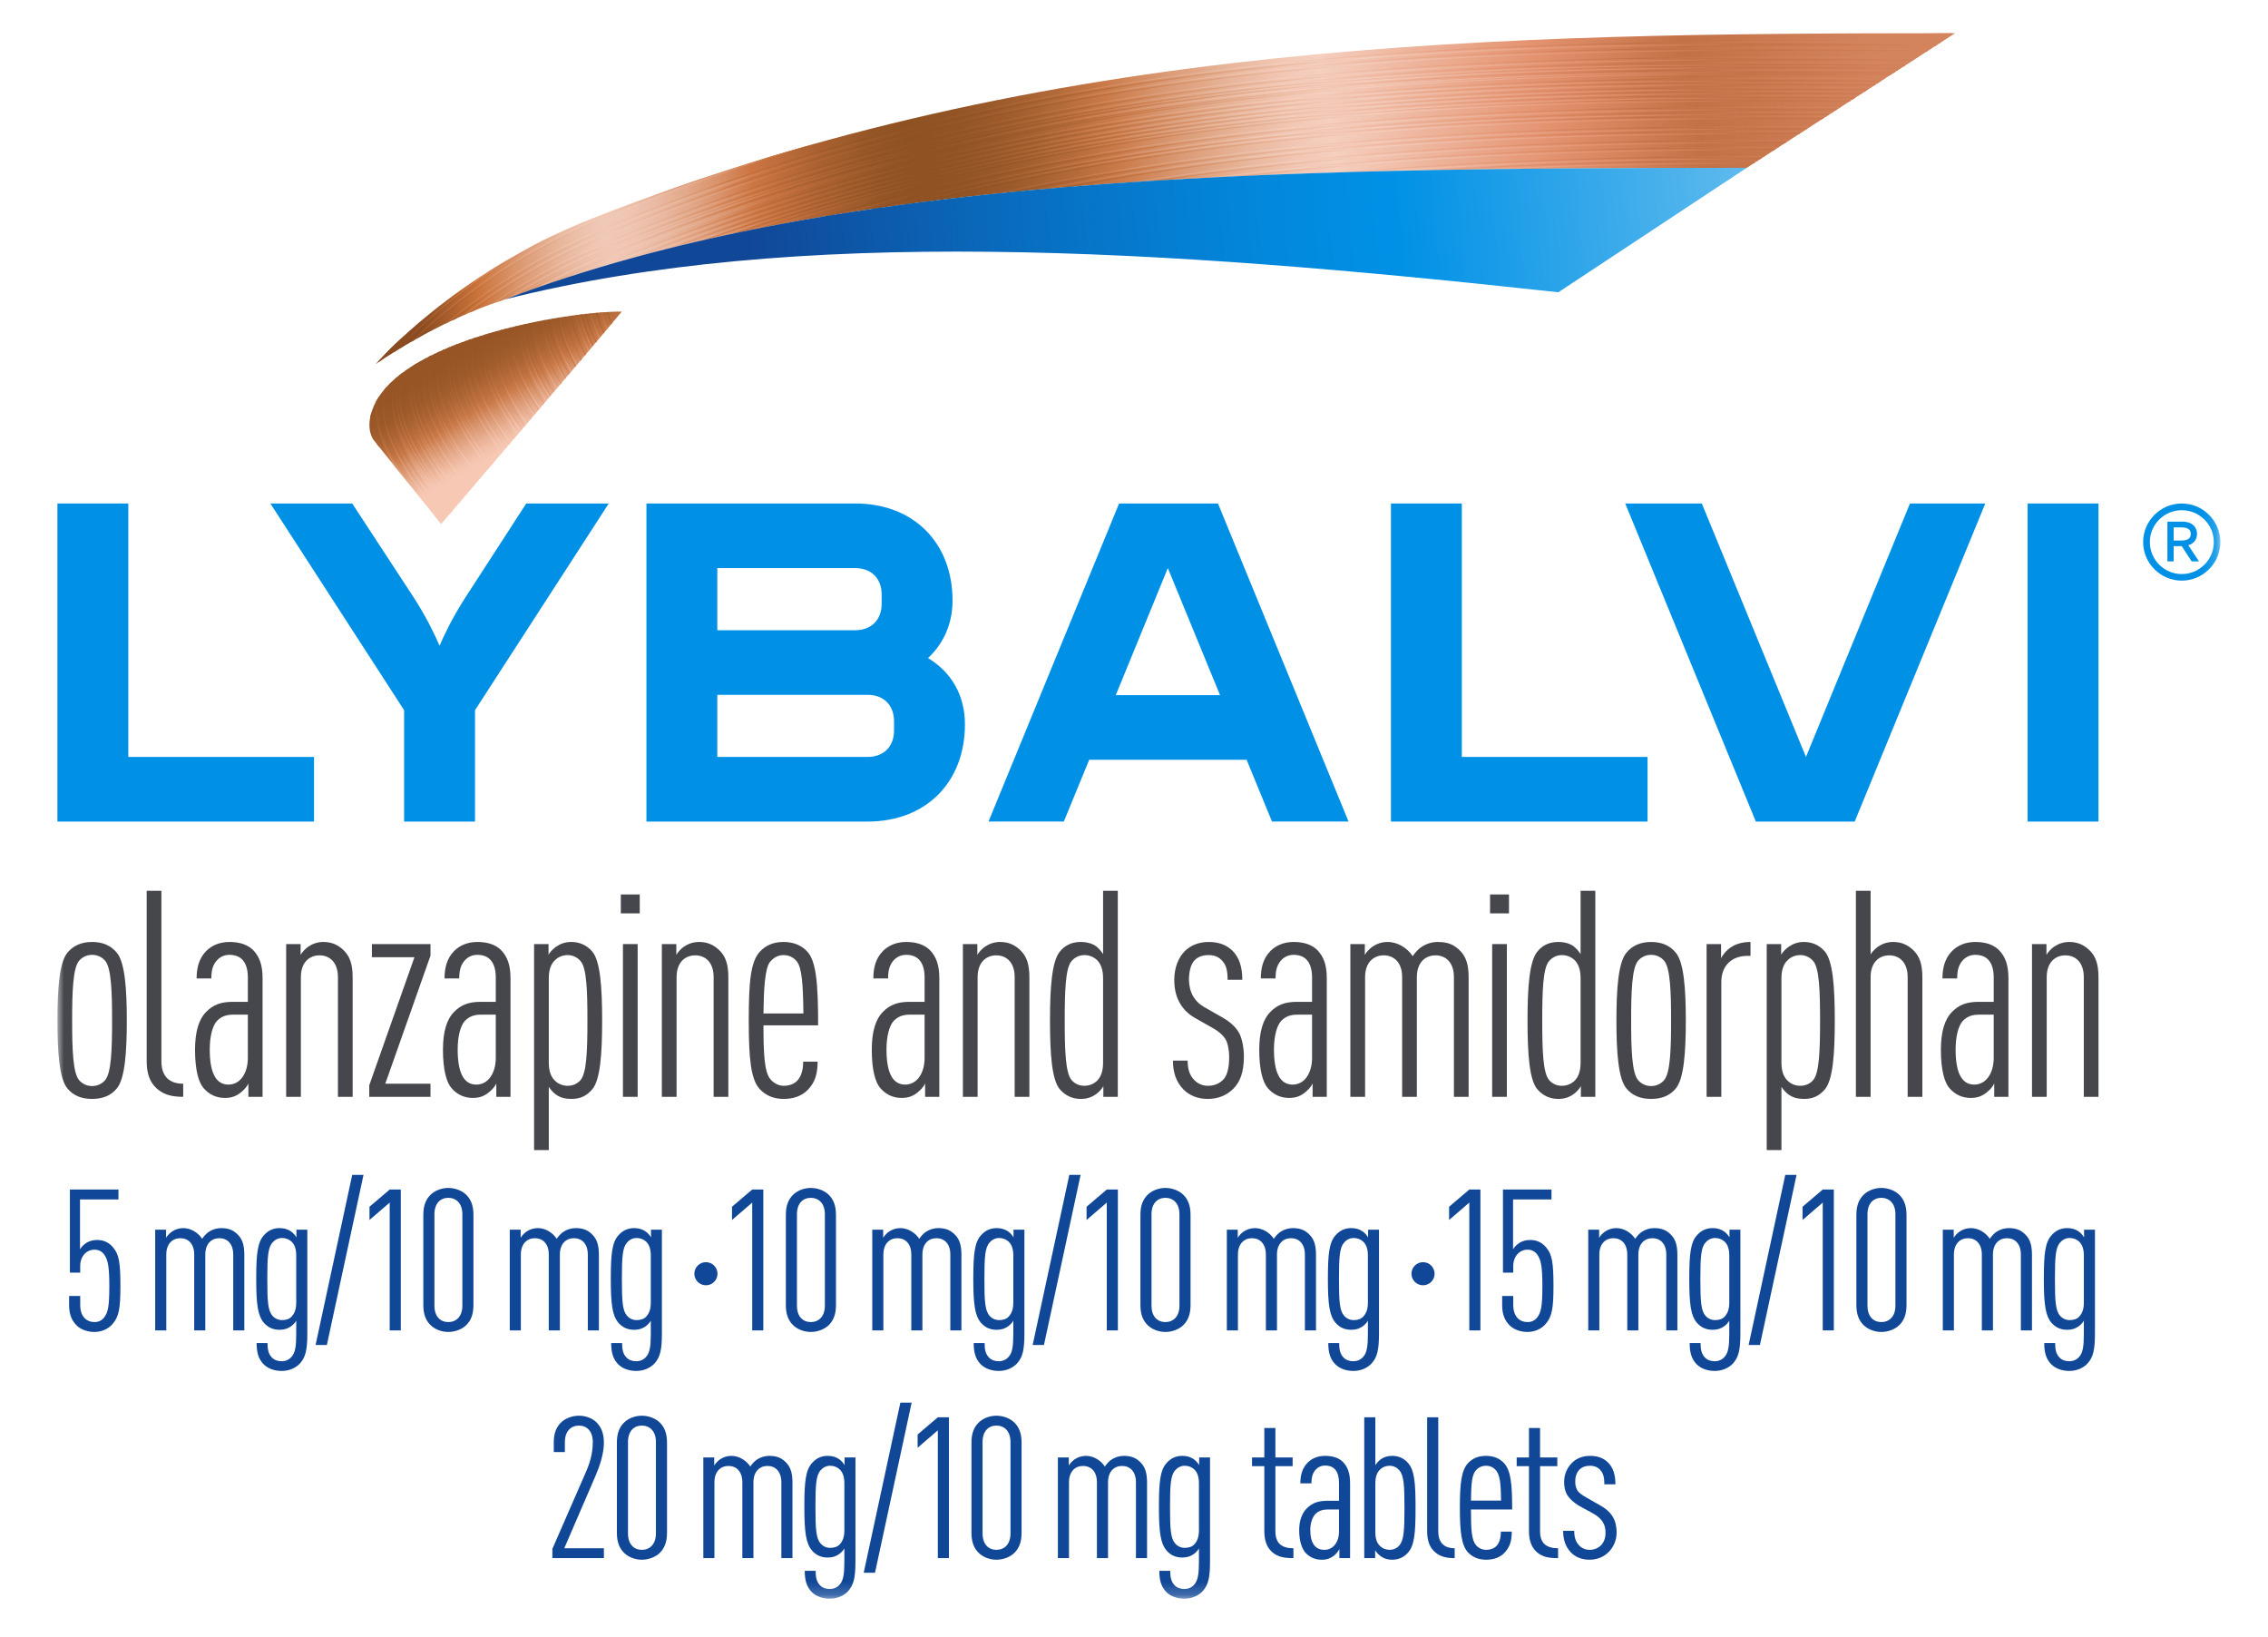 <?xml version="1.0" encoding="UTF-8"?>
<svg width="176px" height="127px" viewBox="0 0 176 127" version="1.1" xmlns="http://www.w3.org/2000/svg" xmlns:xlink="http://www.w3.org/1999/xlink">
    <title>logo/default-R 2</title>
    <defs>
        <linearGradient x1="-0.531%" y1="51.585%" x2="100.493%" y2="47.701%" id="linearGradient-1">
            <stop stop-color="#8A4B21" offset="1.4%"></stop>
            <stop stop-color="#BB6A34" offset="4.58%"></stop>
            <stop stop-color="#CB743B" offset="5.55%"></stop>
            <stop stop-color="#CE7B45" offset="6.03%"></stop>
            <stop stop-color="#DD9C76" offset="8.73%"></stop>
            <stop stop-color="#E8B59A" offset="11.1%"></stop>
            <stop stop-color="#EEC4AF" offset="13.02%"></stop>
            <stop stop-color="#F1C9B7" offset="14.26%"></stop>
            <stop stop-color="#EFC5B2" offset="15.82%"></stop>
            <stop stop-color="#EABAA3" offset="17.76%"></stop>
            <stop stop-color="#E2A889" offset="19.91%"></stop>
            <stop stop-color="#D88F66" offset="22.19%"></stop>
            <stop stop-color="#CD7643" offset="24.09%"></stop>
            <stop stop-color="#AC6232" offset="28.28%"></stop>
            <stop stop-color="#965627" offset="31.97%"></stop>
            <stop stop-color="#8E5122" offset="34.35%"></stop>
            <stop stop-color="#925425" offset="37.66%"></stop>
            <stop stop-color="#9F5C2D" offset="41.11%"></stop>
            <stop stop-color="#B46B3A" offset="44.61%"></stop>
            <stop stop-color="#CA7A49" offset="47.41%"></stop>
            <stop stop-color="#D99872" offset="51.22%"></stop>
            <stop stop-color="#E8B69B" offset="55.64%"></stop>
            <stop stop-color="#F2C8B5" offset="59.12%"></stop>
            <stop stop-color="#F5CFBF" offset="61.21%"></stop>
            <stop stop-color="#E49370" offset="74.91%"></stop>
            <stop stop-color="#C27045" offset="84.55%"></stop>
            <stop stop-color="#D3835C" offset="95.86%"></stop>
            <stop stop-color="#D4845D" offset="96.07%"></stop>
        </linearGradient>
        <linearGradient x1="-1.021%" y1="50.965%" x2="97.094%" y2="48.219%" id="linearGradient-2">
            <stop stop-color="#8A4B21" offset="1.4%"></stop>
            <stop stop-color="#BB6A34" offset="4.58%"></stop>
            <stop stop-color="#CB743B" offset="5.55%"></stop>
            <stop stop-color="#CE7B45" offset="6.03%"></stop>
            <stop stop-color="#DD9C76" offset="8.73%"></stop>
            <stop stop-color="#E8B59A" offset="11.1%"></stop>
            <stop stop-color="#EEC4AF" offset="13.02%"></stop>
            <stop stop-color="#F1C9B7" offset="14.26%"></stop>
            <stop stop-color="#EFC5B2" offset="15.82%"></stop>
            <stop stop-color="#EABAA3" offset="17.76%"></stop>
            <stop stop-color="#E2A889" offset="19.91%"></stop>
            <stop stop-color="#D88F66" offset="22.19%"></stop>
            <stop stop-color="#CD7643" offset="24.09%"></stop>
            <stop stop-color="#AC6232" offset="28.28%"></stop>
            <stop stop-color="#965627" offset="31.97%"></stop>
            <stop stop-color="#8E5122" offset="34.35%"></stop>
            <stop stop-color="#925425" offset="37.66%"></stop>
            <stop stop-color="#9F5C2D" offset="41.11%"></stop>
            <stop stop-color="#B46B3A" offset="44.61%"></stop>
            <stop stop-color="#CA7A49" offset="47.41%"></stop>
            <stop stop-color="#D99872" offset="51.22%"></stop>
            <stop stop-color="#E8B69B" offset="55.64%"></stop>
            <stop stop-color="#F2C8B5" offset="59.12%"></stop>
            <stop stop-color="#F5CFBF" offset="61.21%"></stop>
            <stop stop-color="#E49370" offset="74.91%"></stop>
            <stop stop-color="#C27045" offset="84.55%"></stop>
            <stop stop-color="#D3835C" offset="95.86%"></stop>
            <stop stop-color="#D4845D" offset="96.07%"></stop>
        </linearGradient>
        <linearGradient x1="-0.314%" y1="51.57%" x2="105.029%" y2="47.608%" id="linearGradient-3">
            <stop stop-color="#8A4B21" offset="1.4%"></stop>
            <stop stop-color="#BB6A34" offset="4.58%"></stop>
            <stop stop-color="#CB743B" offset="5.55%"></stop>
            <stop stop-color="#CE7B45" offset="6.03%"></stop>
            <stop stop-color="#DD9C76" offset="8.73%"></stop>
            <stop stop-color="#E8B59A" offset="11.1%"></stop>
            <stop stop-color="#EEC4AF" offset="13.02%"></stop>
            <stop stop-color="#F1C9B7" offset="14.26%"></stop>
            <stop stop-color="#EFC5B2" offset="15.82%"></stop>
            <stop stop-color="#EABAA3" offset="17.76%"></stop>
            <stop stop-color="#E2A889" offset="19.91%"></stop>
            <stop stop-color="#D88F66" offset="22.19%"></stop>
            <stop stop-color="#CD7643" offset="24.09%"></stop>
            <stop stop-color="#AC6232" offset="28.28%"></stop>
            <stop stop-color="#965627" offset="31.97%"></stop>
            <stop stop-color="#8E5122" offset="34.35%"></stop>
            <stop stop-color="#925425" offset="37.66%"></stop>
            <stop stop-color="#9F5C2D" offset="41.11%"></stop>
            <stop stop-color="#B46B3A" offset="44.61%"></stop>
            <stop stop-color="#CA7A49" offset="47.41%"></stop>
            <stop stop-color="#D99872" offset="51.22%"></stop>
            <stop stop-color="#E8B69B" offset="55.64%"></stop>
            <stop stop-color="#F2C8B5" offset="59.12%"></stop>
            <stop stop-color="#F5CFBF" offset="61.21%"></stop>
            <stop stop-color="#E49370" offset="74.91%"></stop>
            <stop stop-color="#C27045" offset="84.55%"></stop>
            <stop stop-color="#D3835C" offset="95.86%"></stop>
            <stop stop-color="#D4845D" offset="96.07%"></stop>
        </linearGradient>
        <linearGradient x1="120.503%" y1="49.538%" x2="19.394%" y2="50.474%" id="linearGradient-4">
            <stop stop-color="#7CC7EF" offset="11%"></stop>
            <stop stop-color="#0091E6" offset="48%"></stop>
            <stop stop-color="#0288DC" offset="58.74%"></stop>
            <stop stop-color="#086FC2" offset="76.91%"></stop>
            <stop stop-color="#114797" offset="100%"></stop>
        </linearGradient>
        <linearGradient x1="39.072%" y1="20.176%" x2="67.16%" y2="58.001%" id="linearGradient-5">
            <stop stop-color="#975525" offset="0%"></stop>
            <stop stop-color="#9B5828" offset="14.18%"></stop>
            <stop stop-color="#A86131" offset="28.95%"></stop>
            <stop stop-color="#BD703F" offset="43.92%"></stop>
            <stop stop-color="#CA7A49" offset="51.37%"></stop>
            <stop stop-color="#D79168" offset="61.28%"></stop>
            <stop stop-color="#E8AF92" offset="76.18%"></stop>
            <stop stop-color="#F3C2AB" offset="87.92%"></stop>
            <stop stop-color="#F7C9B5" offset="94.96%"></stop>
        </linearGradient>
        <linearGradient x1="38.157%" y1="20.057%" x2="65.264%" y2="57.555%" id="linearGradient-6">
            <stop stop-color="#975525" offset="0%"></stop>
            <stop stop-color="#9B5828" offset="14.18%"></stop>
            <stop stop-color="#A86131" offset="28.95%"></stop>
            <stop stop-color="#BD703F" offset="43.92%"></stop>
            <stop stop-color="#CA7A49" offset="51.37%"></stop>
            <stop stop-color="#D79168" offset="61.28%"></stop>
            <stop stop-color="#E8AF92" offset="76.18%"></stop>
            <stop stop-color="#F3C2AB" offset="87.92%"></stop>
            <stop stop-color="#F7C9B5" offset="94.96%"></stop>
        </linearGradient>
        <linearGradient x1="39.692%" y1="15.677%" x2="66.619%" y2="64.43%" id="linearGradient-7">
            <stop stop-color="#975525" offset="0%"></stop>
            <stop stop-color="#9B5828" offset="14.18%"></stop>
            <stop stop-color="#A86131" offset="28.95%"></stop>
            <stop stop-color="#BD703F" offset="43.92%"></stop>
            <stop stop-color="#CA7A49" offset="51.37%"></stop>
            <stop stop-color="#D79168" offset="61.28%"></stop>
            <stop stop-color="#E8AF92" offset="76.18%"></stop>
            <stop stop-color="#F3C2AB" offset="87.92%"></stop>
            <stop stop-color="#F7C9B5" offset="94.96%"></stop>
        </linearGradient>
        <path d="M16.927,14.5 C6.053,18.832 0,25.994 0,25.994 L0,25.994 C0,25.994 4.704,22.608 10.034,20.91 L10.034,20.91 C35.301,11.155 68.762,10.578 106.373,10.578 L106.373,10.578 L122.544,0 C87.009,0 52.081,0.496 16.927,14.5" id="path-8"></path>
        <path d="M0,10.398 C22.673,4.598 50.623,6.354 81.905,9.837 L81.905,9.837 L96.55,0 C58.857,0 25.323,0.581 0,10.398" id="path-10"></path>
        <path d="M0.246,7.474 C-0.357,9.078 0.338,9.897 0.338,9.897 L0.338,9.897 L5.487,16.339 C5.487,16.339 17.037,2.786 19.31,0 L19.31,0 C19.286,0 19.261,0 19.236,0 L19.236,0 C14.826,0 2.223,2.22 0.246,7.474" id="path-12"></path>
        <polygon id="path-14" points="0 121.801 167.848 121.801 167.848 0 0 0"></polygon>
    </defs>
    <g id="Symbols" stroke="none" stroke-width="1" fill="none" fill-rule="evenodd">
        <g id="top/nav/desktop/default-indication6" transform="translate(-19, -22)">
            <g id="logo/default-R" transform="translate(19, 22)">
                <g id="LYB_Logo_TM_RGB" transform="translate(28.222, 2.228)" fill-rule="nonzero">
                    <g id="Group">
                        <g transform="translate(0.743, 0)">
                            <path d="M122.752,0.349 C87.214,0.349 52.278,0.839 17.119,14.668 C6.246,18.946 0.186,26.024 0.186,26.024 C0.186,26.024 4.894,22.682 10.219,21.003 C35.493,11.371 68.959,10.799 106.576,10.799 L122.752,0.349 Z" id="Path" fill="url(#linearGradient-1)"></path>
                            <path d="M13.963,19.666 C13.799,19.718 13.636,19.778 13.48,19.83 C14.683,19.184 15.96,18.56 17.312,17.995 C25.771,14.43 34.364,11.631 43.581,9.425 C51.855,7.442 60.433,6.001 69.805,5.006 C85.699,3.32 101.229,3.194 118.132,3.327 L118.006,3.409 C101.147,3.275 85.654,3.409 69.805,5.087 C60.44,6.083 51.862,7.523 43.588,9.499 C34.372,11.705 25.779,14.505 17.327,18.07 C16.154,18.567 15.032,19.109 13.963,19.666 Z M17.342,17.364 C25.794,13.807 34.387,10.999 43.603,8.793 C51.877,6.818 60.448,5.37 69.82,4.382 C86.004,2.666 101.815,2.57 119.09,2.711 L119.217,2.629 C101.89,2.481 86.041,2.577 69.813,4.3 C60.44,5.295 51.862,6.736 43.588,8.719 C34.372,10.925 25.771,13.725 17.32,17.29 C14.757,18.367 12.455,19.629 10.427,20.922 C10.546,20.877 10.658,20.84 10.776,20.795 C12.722,19.577 14.913,18.389 17.342,17.364 Z M69.805,4.85 C60.433,5.845 51.855,7.286 43.581,9.269 C34.364,11.475 25.764,14.275 17.312,17.839 C15.678,18.53 14.156,19.288 12.737,20.082 C12.878,20.03 13.027,19.986 13.168,19.941 C14.468,19.228 15.856,18.545 17.342,17.921 C25.794,14.364 34.387,11.556 43.603,9.35 C51.877,7.375 60.448,5.927 69.82,4.939 C85.744,3.253 101.303,3.127 118.259,3.26 L118.385,3.179 C101.37,3.038 85.773,3.156 69.805,4.85 Z M69.82,3.164 C60.448,4.159 51.869,5.6 43.596,7.583 C34.379,9.789 25.779,12.589 17.327,16.154 C13.123,17.921 9.625,20.171 6.914,22.266 C7.011,22.221 7.115,22.177 7.212,22.132 C9.878,20.105 13.287,17.943 17.349,16.228 C25.801,12.67 34.394,9.863 43.611,7.657 C51.884,5.682 60.455,4.233 69.828,3.246 C86.546,1.478 102.87,1.426 120.821,1.589 L120.947,1.508 C102.944,1.344 86.583,1.389 69.82,3.164 Z M17.29,17.594 C25.742,14.037 34.335,11.229 43.551,9.024 C51.825,7.048 60.396,5.6 69.768,4.612 C85.862,2.904 101.578,2.8 118.741,2.941 L118.868,2.859 C101.659,2.718 85.9,2.822 69.761,4.53 C60.388,5.526 51.81,6.966 43.536,8.949 C34.32,11.155 25.719,13.955 17.268,17.52 C15.039,18.463 13.005,19.533 11.185,20.654 C11.311,20.61 11.445,20.558 11.571,20.513 C13.294,19.466 15.21,18.471 17.29,17.594 Z M70.065,5.83 C60.693,6.825 52.115,8.266 43.841,10.249 C35.523,12.24 27.717,14.72 20.06,17.802 C20.261,17.75 20.461,17.698 20.662,17.646 C28.133,14.676 35.753,12.269 43.856,10.331 C52.129,8.355 60.7,6.907 70.073,5.919 C85.446,4.293 100.479,4.122 116.758,4.233 L116.885,4.152 C100.553,4.025 85.476,4.196 70.065,5.83 Z M70.117,7.085 C60.745,8.08 52.167,9.521 43.893,11.504 C39.036,12.663 34.357,14 29.774,15.515 C29.982,15.47 30.19,15.426 30.406,15.389 C34.788,13.955 39.266,12.693 43.908,11.586 C52.181,9.61 60.752,8.162 70.125,7.174 C84.875,5.615 99.305,5.392 114.827,5.474 L114.954,5.392 C99.379,5.303 84.904,5.518 70.117,7.085 Z M70.058,6.855 C60.685,7.85 52.107,9.291 43.834,11.274 C38.33,12.589 33.057,14.126 27.903,15.901 C28.111,15.856 28.326,15.812 28.542,15.767 C33.503,14.081 38.575,12.611 43.856,11.348 C52.129,9.373 60.7,7.925 70.073,6.937 C84.949,5.362 99.513,5.147 115.191,5.236 L115.317,5.154 C99.58,5.065 84.979,5.273 70.058,6.855 Z M69.813,3.892 C60.44,4.887 51.862,6.328 43.588,8.311 C34.372,10.516 25.771,13.316 17.32,16.881 C14.193,18.196 11.46,19.778 9.15,21.36 C9.246,21.323 9.343,21.293 9.432,21.256 C11.69,19.733 14.334,18.218 17.342,16.948 C25.794,13.391 34.387,10.583 43.603,8.378 C51.877,6.402 60.448,4.954 69.82,3.966 C86.197,2.228 102.194,2.146 119.714,2.302 L119.84,2.221 C102.268,2.072 86.234,2.154 69.813,3.892 Z M70.043,7.769 C60.67,8.764 52.092,10.205 43.819,12.188 C40.759,12.923 37.766,13.725 34.825,14.594 C35.048,14.557 35.278,14.52 35.501,14.482 C38.226,13.688 40.996,12.945 43.826,12.269 C52.1,10.294 60.67,8.845 70.043,7.858 C84.481,6.328 98.622,6.083 113.773,6.149 L113.899,6.068 C98.704,5.994 84.526,6.231 70.043,7.769 Z M43.588,10.026 C51.862,8.051 60.433,6.603 69.805,5.615 C85.402,3.966 100.657,3.81 117.204,3.929 L117.33,3.847 C100.731,3.721 85.439,3.869 69.798,5.533 C60.425,6.528 51.847,7.969 43.574,9.952 C34.357,12.158 25.756,14.958 17.305,18.523 C17.104,18.612 16.904,18.694 16.703,18.783 C16.948,18.708 17.186,18.627 17.431,18.552 C25.853,15.017 34.409,12.225 43.588,10.026 Z M70.073,6.298 C85.261,4.686 100.115,4.501 116.157,4.605 L116.283,4.523 C100.189,4.419 85.291,4.605 70.065,6.216 C60.693,7.212 52.115,8.652 43.841,10.635 C36.607,12.366 29.767,14.468 23.068,17.015 C23.268,16.963 23.469,16.918 23.67,16.866 C30.175,14.423 36.837,12.395 43.856,10.717 C52.129,8.734 60.7,7.293 70.073,6.298 Z M17.342,14.742 C10.606,17.579 5.667,21.649 2.911,24.316 C3.008,24.264 3.097,24.212 3.194,24.152 C5.986,21.493 10.821,17.579 17.372,14.824 C20.394,13.554 23.432,12.381 26.507,11.296 C25.363,11.675 24.219,12.061 23.075,12.462 C21.152,13.183 19.243,13.94 17.342,14.742 Z M0.446,25.756 C0.453,25.749 0.505,25.682 0.602,25.571 C0.542,25.638 0.483,25.697 0.438,25.749 L0.446,25.756 Z M10.769,17.728 C10.19,18.062 9.633,18.396 9.105,18.731 C5.533,21.189 2.986,23.64 1.597,25.103 C1.678,25.051 1.768,24.999 1.857,24.94 C3.498,23.231 6.528,20.394 10.769,17.728 Z M65,11.549 C65.357,11.534 65.713,11.512 66.07,11.497 C67.585,11.304 69.115,11.125 70.674,10.962 C83.382,9.618 95.852,9.269 108.982,9.246 L109.109,9.165 C95.926,9.18 83.412,9.529 70.667,10.88 C68.751,11.074 66.864,11.304 65,11.549 Z M107.371,10.286 L107.497,10.205 C98.666,10.234 90.118,10.427 81.585,10.992 C82.179,10.977 82.773,10.97 83.367,10.962 C91.269,10.479 99.201,10.309 107.371,10.286 Z M108.017,9.863 C96.802,9.893 86.048,10.182 75.205,11.14 C75.665,11.125 76.133,11.111 76.601,11.103 C86.932,10.249 97.196,9.982 107.891,9.952 L108.017,9.863 Z M70.682,9.625 C64.012,10.331 57.744,11.274 51.699,12.47 C51.959,12.447 52.219,12.425 52.478,12.403 C58.286,11.281 64.295,10.39 70.682,9.714 C84.006,8.303 97.07,7.984 110.913,7.999 L111.04,7.917 C97.159,7.895 84.05,8.207 70.682,9.625 Z M70.674,10.323 C66.53,10.762 62.557,11.296 58.68,11.92 C58.984,11.898 59.282,11.876 59.579,11.861 C63.173,11.296 66.857,10.814 70.674,10.413 C83.649,9.039 96.386,8.697 109.829,8.697 L109.955,8.615 C96.475,8.608 83.694,8.942 70.674,10.323 Z M111.463,7.642 L111.589,7.561 C97.382,7.531 84.013,7.828 70.377,9.276 C62.431,10.115 55.063,11.289 47.955,12.834 C48.201,12.811 48.446,12.782 48.691,12.759 C55.568,11.296 62.705,10.175 70.385,9.358 C83.969,7.917 97.3,7.613 111.463,7.642 Z M69.828,2.711 C60.455,3.706 51.877,5.147 43.603,7.13 C34.387,9.336 25.786,12.136 17.334,15.7 C12.388,17.787 8.415,20.535 5.555,22.905 C5.652,22.853 5.756,22.808 5.852,22.756 C8.682,20.439 12.559,17.795 17.357,15.775 C25.808,12.217 34.401,9.41 43.618,7.204 C51.892,5.229 60.462,3.78 69.835,2.793 C86.768,0.995 103.293,0.973 121.519,1.144 L121.645,1.062 C103.368,0.884 86.806,0.906 69.828,2.711 Z M70.377,8.452 C61.005,9.447 52.426,10.888 44.153,12.871 C43.083,13.123 42.029,13.391 40.982,13.665 C41.234,13.628 41.479,13.599 41.732,13.562 C42.541,13.354 43.351,13.146 44.175,12.953 C52.449,10.977 61.019,9.529 70.392,8.541 C84.392,7.056 98.102,6.781 112.733,6.833 L112.859,6.751 C98.176,6.692 84.422,6.966 70.377,8.452 Z M70.117,6.521 C60.745,7.516 52.167,8.957 43.893,10.94 C37.521,12.462 31.445,14.282 25.511,16.436 C25.712,16.391 25.92,16.347 26.128,16.302 C31.876,14.245 37.751,12.499 43.915,11.022 C52.189,9.046 60.759,7.598 70.132,6.61 C85.157,5.021 99.855,4.82 115.711,4.917 L115.837,4.835 C99.922,4.724 85.187,4.924 70.117,6.521 Z M70.385,8.147 C61.012,9.143 52.434,10.583 44.16,12.566 C42.274,13.019 40.417,13.502 38.583,14.007 C38.813,13.977 39.036,13.94 39.266,13.911 C40.885,13.472 42.519,13.049 44.183,12.655 C52.456,10.68 61.027,9.232 70.4,8.244 C84.548,6.744 98.406,6.484 113.208,6.536 L113.335,6.454 C98.473,6.38 84.57,6.64 70.385,8.147 Z" id="Shape" fill="url(#linearGradient-2)"></path>
                            <path d="M18.901,18.129 C18.664,18.196 18.426,18.263 18.188,18.337 C26.365,14.95 34.676,12.254 43.574,10.13 C51.847,8.147 60.425,6.706 69.798,5.711 C85.35,4.063 100.56,3.907 117.055,4.025 L116.929,4.107 C100.486,3.988 85.313,4.152 69.805,5.793 C60.44,6.788 51.862,8.229 43.588,10.205 C34.951,12.269 26.856,14.876 18.901,18.129 Z M17.334,18.248 C25.786,14.69 34.379,11.883 43.596,9.677 C51.869,7.702 60.448,6.253 69.813,5.266 C85.573,3.595 100.984,3.454 117.739,3.587 L117.865,3.505 C101.058,3.372 85.61,3.513 69.805,5.184 C60.433,6.179 51.855,7.62 43.581,9.603 C34.364,11.809 25.764,14.609 17.312,18.174 C16.317,18.597 15.359,19.043 14.438,19.51 C14.631,19.444 14.817,19.377 15.01,19.317 C15.76,18.946 16.532,18.582 17.334,18.248 Z M70.073,6.476 C85.172,4.879 99.944,4.679 115.889,4.783 L116.016,4.701 C100.025,4.597 85.209,4.79 70.073,6.395 C60.7,7.39 52.122,8.831 43.848,10.814 C37.09,12.433 30.666,14.371 24.383,16.696 C24.62,16.636 24.858,16.577 25.103,16.525 C31.163,14.312 37.357,12.455 43.863,10.895 C52.129,8.912 60.707,7.471 70.073,6.476 Z M70.065,6.008 C60.693,7.004 52.115,8.444 43.841,10.427 C36.006,12.299 28.616,14.616 21.382,17.453 C21.62,17.394 21.857,17.327 22.095,17.268 C29.106,14.549 36.266,12.321 43.856,10.509 C52.129,8.534 60.7,7.085 70.073,6.097 C85.357,4.478 100.315,4.3 116.484,4.404 L116.61,4.322 C100.389,4.204 85.395,4.382 70.065,6.008 Z M69.813,5.028 C60.44,6.023 51.862,7.464 43.588,9.447 C34.372,11.653 25.771,14.453 17.32,18.018 C16.005,18.575 14.765,19.169 13.591,19.8 C13.755,19.748 13.918,19.689 14.081,19.637 C15.121,19.095 16.205,18.575 17.349,18.099 C25.801,14.542 34.394,11.735 43.611,9.529 C51.884,7.553 60.455,6.105 69.828,5.117 C85.669,3.439 101.147,3.305 117.991,3.439 L118.117,3.357 C101.214,3.216 85.692,3.342 69.813,5.028 Z M69.828,3.342 C60.455,4.337 51.877,5.778 43.603,7.761 C34.387,9.967 25.786,12.767 17.334,16.332 C13.406,17.988 10.093,20.06 7.464,22.028 C7.568,21.984 7.665,21.939 7.769,21.902 C10.353,19.993 13.569,18.01 17.364,16.406 C25.816,12.849 34.409,10.041 43.626,7.835 C51.899,5.86 60.47,4.412 69.843,3.424 C86.479,1.664 102.721,1.604 120.568,1.768 L120.695,1.686 C102.788,1.523 86.501,1.575 69.828,3.342 Z M35.077,8.704 C33.607,9.105 32.144,9.529 30.673,9.967 C26.15,11.43 21.724,13.064 17.342,14.913 C10.97,17.602 6.209,21.389 3.372,24.041 C3.468,23.989 3.565,23.937 3.661,23.877 C6.513,21.241 11.177,17.594 17.364,14.987 C23.157,12.551 29.009,10.479 35.077,8.704 Z M70.051,7.939 C60.678,8.935 52.1,10.375 43.826,12.358 C41.256,12.975 38.731,13.643 36.251,14.356 C36.451,14.326 36.652,14.297 36.852,14.267 C39.147,13.621 41.472,13.012 43.848,12.44 C52.122,10.465 60.693,9.016 70.065,8.028 C84.414,6.506 98.473,6.261 113.52,6.32 L113.632,6.239 C98.54,6.172 84.444,6.417 70.051,7.939 Z M70.117,7.264 C60.745,8.259 52.167,9.7 43.893,11.683 C39.511,12.73 35.278,13.918 31.126,15.255 C31.342,15.21 31.564,15.173 31.78,15.136 C35.723,13.881 39.749,12.759 43.908,11.764 C52.181,9.789 60.752,8.34 70.125,7.353 C84.785,5.8 99.142,5.57 114.553,5.652 L114.679,5.57 C99.216,5.481 84.823,5.704 70.117,7.264 Z M17.349,17.542 C25.801,13.985 34.394,11.177 43.611,8.972 C51.884,6.996 60.455,5.548 69.828,4.56 C85.929,2.852 101.652,2.748 118.823,2.889 L118.949,2.807 C101.726,2.666 85.959,2.77 69.82,4.478 C60.448,5.474 51.869,6.914 43.596,8.897 C34.379,11.103 25.779,13.903 17.327,17.468 C15.047,18.426 12.967,19.533 11.118,20.676 C11.244,20.632 11.378,20.58 11.504,20.535 C13.257,19.466 15.21,18.441 17.349,17.542 Z M2.436,23.774 C1.946,24.227 1.53,24.62 1.196,24.954 C0.683,25.519 0.408,25.86 0.394,25.875 L0.394,25.875 C0.453,25.831 0.527,25.786 0.616,25.727 C0.891,25.4 1.508,24.702 2.436,23.774 Z M69.82,4.07 C60.448,5.065 51.869,6.506 43.596,8.489 C34.379,10.695 25.779,13.495 17.327,17.06 C14.445,18.27 11.898,19.711 9.7,21.174 C9.796,21.144 9.885,21.115 9.982,21.078 C12.113,19.674 14.579,18.3 17.349,17.134 C25.801,13.576 34.394,10.769 43.611,8.563 C51.884,6.588 60.455,5.139 69.828,4.152 C86.122,2.429 102.031,2.332 119.447,2.488 L119.573,2.406 C102.105,2.25 86.152,2.339 69.82,4.07 Z M70.058,7.033 C60.685,8.028 52.107,9.469 43.834,11.452 C38.798,12.655 33.956,14.044 29.21,15.634 C29.418,15.589 29.633,15.545 29.841,15.507 C34.387,14.007 39.028,12.685 43.848,11.534 C52.122,9.558 60.693,8.11 70.065,7.122 C84.86,5.555 99.335,5.34 114.909,5.422 L115.035,5.34 C99.416,5.243 84.889,5.459 70.058,7.033 Z M2.02,24.836 C2.109,24.784 2.198,24.732 2.287,24.672 C4.493,22.452 8.615,18.797 14.364,15.856 C13.695,16.168 13.056,16.488 12.433,16.815 C7.479,19.652 3.929,22.882 2.02,24.836 Z M120.093,0.349 C120.895,0.356 121.697,0.364 122.507,0.371 L122.507,0.349 C121.697,0.349 120.895,0.349 120.093,0.349 Z M70.117,6.692 C60.745,7.687 52.167,9.128 43.893,11.111 C37.974,12.529 32.307,14.193 26.774,16.146 C26.989,16.102 27.205,16.05 27.42,16.005 C32.753,14.148 38.211,12.551 43.908,11.192 C52.181,9.217 60.752,7.769 70.125,6.781 C85.06,5.199 99.684,4.991 115.429,5.08 L115.555,4.998 C99.758,4.902 85.097,5.11 70.117,6.692 Z M69.828,2.882 C60.455,3.877 51.877,5.318 43.603,7.301 C34.387,9.506 25.786,12.306 17.334,15.871 C12.685,17.832 8.89,20.379 6.083,22.645 C6.187,22.6 6.283,22.548 6.387,22.504 C9.165,20.298 12.856,17.847 17.364,15.953 C25.816,12.395 34.409,9.588 43.626,7.382 C51.899,5.407 60.47,3.959 69.843,2.971 C86.694,1.188 103.137,1.151 121.259,1.322 L121.385,1.24 C103.212,1.062 86.724,1.092 69.828,2.882 Z M69.828,2.896 C60.455,3.892 51.877,5.333 43.603,7.315 C34.387,9.521 25.786,12.321 17.334,15.886 C12.685,17.847 8.89,20.394 6.083,22.659 C6.187,22.615 6.283,22.563 6.387,22.518 C9.165,20.313 12.856,17.862 17.364,15.968 C25.816,12.41 34.409,9.603 43.626,7.397 C51.899,5.422 60.47,3.973 69.843,2.986 C86.694,1.203 103.137,1.166 121.259,1.337 L121.385,1.255 C103.212,1.077 86.724,1.107 69.828,2.896 Z M107.096,10.457 L107.222,10.375 C99.951,10.405 92.866,10.546 85.825,10.91 C86.583,10.903 87.348,10.888 88.105,10.88 C94.359,10.598 100.657,10.487 107.096,10.457 Z M70.689,9.796 C64.629,10.435 58.903,11.274 53.37,12.314 C53.63,12.292 53.89,12.269 54.15,12.247 C59.437,11.274 64.919,10.487 70.697,9.878 C83.931,8.474 96.914,8.155 110.653,8.162 L110.78,8.08 C96.988,8.073 83.961,8.392 70.689,9.796 Z M70.689,9.811 C64.629,10.45 58.903,11.289 53.37,12.329 C53.63,12.306 53.89,12.284 54.15,12.262 C59.437,11.289 64.919,10.502 70.697,9.893 C83.931,8.489 96.914,8.17 110.653,8.177 L110.78,8.095 C96.988,8.088 83.961,8.407 70.689,9.811 Z M70.682,10.502 C67.213,10.866 63.849,11.296 60.574,11.794 C60.901,11.772 61.227,11.757 61.554,11.735 C64.525,11.296 67.563,10.91 70.689,10.583 C83.575,9.217 96.223,8.875 109.569,8.868 L109.695,8.786 C96.305,8.793 83.612,9.128 70.682,10.502 Z M17.297,17.765 C25.749,14.208 34.342,11.4 43.559,9.195 C51.832,7.219 60.403,5.771 69.776,4.783 C85.781,3.09 101.422,2.971 118.474,3.112 L118.6,3.03 C101.496,2.889 85.818,3 69.768,4.701 C60.396,5.696 51.817,7.137 43.544,9.12 C34.327,11.326 25.727,14.126 17.275,17.691 C15.351,18.5 13.576,19.414 11.95,20.365 C12.091,20.313 12.24,20.261 12.381,20.209 C13.888,19.34 15.53,18.515 17.297,17.765 Z M70.674,11.044 C69.508,11.17 68.357,11.296 67.213,11.437 C67.607,11.423 68.001,11.4 68.402,11.385 C69.159,11.296 69.909,11.207 70.682,11.125 C83.293,9.789 95.688,9.432 108.715,9.41 L108.841,9.328 C95.762,9.35 83.33,9.707 70.674,11.044 Z M107.742,10.041 C97.716,10.071 88.061,10.309 78.384,11.051 C78.903,11.036 79.431,11.029 79.951,11.014 C89.063,10.368 98.176,10.153 107.616,10.123 L107.742,10.041 Z M111.188,7.821 L111.314,7.739 C97.211,7.717 83.924,8.021 70.377,9.454 C63.017,10.234 56.14,11.296 49.523,12.678 C49.768,12.655 50.013,12.626 50.258,12.603 C56.652,11.296 63.292,10.286 70.385,9.536 C83.887,8.103 97.136,7.791 111.188,7.821 Z M70.385,8.318 C61.012,9.313 52.434,10.754 44.16,12.737 C42.742,13.079 41.346,13.435 39.957,13.799 C40.165,13.769 40.38,13.74 40.588,13.71 C41.776,13.398 42.972,13.101 44.175,12.811 C52.449,10.836 61.019,9.388 70.392,8.4 C84.451,6.907 98.228,6.64 112.933,6.692 L113.06,6.61 C98.302,6.558 84.488,6.825 70.385,8.318 Z M70.385,8.63 C61.012,9.625 52.434,11.066 44.16,13.049 C43.596,13.183 43.046,13.324 42.489,13.465 C42.712,13.435 42.935,13.413 43.158,13.383 C43.499,13.302 43.834,13.212 44.175,13.131 C52.449,11.155 61.019,9.707 70.392,8.719 C84.303,7.249 97.931,6.966 112.458,7.004 L112.584,6.922 C98.005,6.87 84.332,7.152 70.385,8.63 Z" id="Shape" fill="url(#linearGradient-3)"></path>
                        </g>
                        <path d="M92.71,20.446 C61.487,17.03 33.599,15.307 10.97,20.996 C36.243,11.363 69.709,10.791 107.326,10.791 L92.71,20.446 Z" id="Path" fill="url(#linearGradient-4)"></path>
                        <g transform="translate(0, 21.538)">
                            <path d="M0.787,10.39 L6.008,16.889 C6.008,16.889 17.721,3.216 20.03,0.408 C15.626,0.386 2.711,2.622 0.698,7.947 C0.082,9.566 0.787,10.39 0.787,10.39 Z" id="Path" fill="url(#linearGradient-5)"></path>
                            <path d="M9.937,12.306 C9.915,12.329 9.893,12.351 9.878,12.381 C7.405,9.172 5.592,5.763 6.825,3.104 C6.87,3.09 6.914,3.067 6.952,3.052 C5.659,5.674 7.457,9.091 9.937,12.306 Z M6.736,3.134 C6.692,3.149 6.647,3.171 6.603,3.186 C5.295,5.867 7.16,9.343 9.685,12.596 C9.707,12.574 9.722,12.551 9.744,12.522 C7.212,9.269 5.362,5.786 6.736,3.134 Z M5.867,3.513 C5.823,3.535 5.771,3.557 5.726,3.58 C4.285,6.357 6.328,10.019 9.009,13.391 C9.031,13.368 9.046,13.346 9.068,13.316 C6.38,9.93 4.337,6.261 5.867,3.513 Z M5.191,3.832 C5.139,3.855 5.095,3.884 5.043,3.907 C3.609,6.751 5.793,10.502 8.548,13.925 C8.571,13.903 8.585,13.881 8.608,13.851 C5.838,10.413 3.654,6.64 5.191,3.832 Z M7.939,2.674 C7.902,2.689 7.858,2.703 7.821,2.718 C6.855,5.243 8.452,8.392 10.717,11.393 C10.739,11.371 10.754,11.348 10.776,11.319 C8.511,8.318 6.929,5.169 7.939,2.674 Z M7.301,2.911 C7.264,2.926 7.219,2.941 7.182,2.956 C6.053,5.563 7.776,8.883 10.175,12.017 C10.197,11.994 10.212,11.972 10.234,11.942 C7.835,8.808 6.12,5.488 7.301,2.911 Z M9.492,2.169 C9.454,2.176 9.417,2.191 9.38,2.206 C8.712,4.501 10.004,7.271 11.935,9.967 C11.957,9.945 11.972,9.922 11.994,9.893 C10.071,7.197 8.793,4.441 9.492,2.169 Z M8.734,2.406 C8.697,2.421 8.66,2.429 8.623,2.443 C7.835,4.85 9.269,7.798 11.356,10.643 C11.378,10.62 11.393,10.598 11.415,10.568 C9.336,7.724 7.91,4.783 8.734,2.406 Z M8.259,2.562 C8.222,2.577 8.177,2.592 8.14,2.599 C7.241,5.08 8.771,8.147 10.962,11.096 C10.984,11.074 11.007,11.051 11.022,11.022 C8.831,8.08 7.315,5.021 8.259,2.562 Z M1.233,6.937 C1.181,7.011 1.136,7.085 1.092,7.16 C0.802,8.942 1.612,10.984 2.896,13.019 L3.513,13.784 C1.879,11.408 0.78,8.979 1.233,6.937 Z M2.169,5.86 C2.117,5.912 2.057,5.964 2.005,6.016 C0.928,9.031 3.557,12.96 6.447,16.384 C6.469,16.361 6.484,16.339 6.506,16.309 C3.587,12.841 0.928,8.853 2.169,5.86 Z M1.025,10.687 L1.218,10.932 C0.832,9.997 0.602,9.091 0.602,8.229 C0.572,8.333 0.542,8.437 0.52,8.541 C0.564,9.232 0.743,9.952 1.025,10.687 Z M4.857,4.011 C4.805,4.033 4.761,4.063 4.709,4.085 C3.134,6.959 5.399,10.814 8.222,14.304 C8.244,14.282 8.259,14.26 8.281,14.23 C5.451,10.724 3.179,6.848 4.857,4.011 Z M2.585,5.496 C2.533,5.54 2.481,5.585 2.429,5.63 C1.151,8.645 3.758,12.633 6.684,16.116 C6.706,16.094 6.721,16.072 6.744,16.042 C3.788,12.514 1.151,8.482 2.585,5.496 Z M4.025,4.471 C3.973,4.501 3.921,4.538 3.869,4.568 C2.347,7.509 4.761,11.452 7.657,14.965 C7.679,14.943 7.694,14.921 7.717,14.891 C4.798,11.356 2.377,7.382 4.025,4.471 Z M2.911,5.229 C2.852,5.273 2.793,5.325 2.733,5.37 C1.329,8.378 3.907,12.388 6.855,15.908 C6.877,15.886 6.9,15.864 6.914,15.834 C3.929,12.277 1.329,8.207 2.911,5.229 Z M3.788,4.627 C3.736,4.664 3.684,4.694 3.624,4.731 C2.065,7.687 4.53,11.675 7.449,15.21 C7.471,15.188 7.486,15.166 7.509,15.136 C4.568,11.571 2.094,7.553 3.788,4.627 Z M11.489,1.619 C11.46,1.626 11.423,1.634 11.393,1.641 C11.2,3.58 12.173,5.778 13.643,7.962 C13.665,7.939 13.688,7.91 13.703,7.887 C12.247,5.719 11.281,3.535 11.489,1.619 Z M13.985,1.077 C13.955,1.084 13.925,1.092 13.888,1.092 C13.992,2.54 14.638,4.1 15.589,5.667 C15.611,5.644 15.634,5.615 15.648,5.592 C14.713,4.04 14.081,2.503 13.985,1.077 Z M16.51,0.676 C16.48,0.683 16.451,0.683 16.421,0.691 C16.592,1.597 16.948,2.54 17.446,3.498 C17.468,3.476 17.49,3.446 17.513,3.424 C17.022,2.488 16.673,1.567 16.51,0.676 Z M15.693,0.795 C15.663,0.802 15.634,0.802 15.604,0.81 C15.767,1.901 16.213,3.045 16.852,4.204 C16.874,4.181 16.896,4.152 16.918,4.129 C16.287,2.986 15.849,1.857 15.693,0.795 Z M14.69,0.951 C14.661,0.958 14.631,0.965 14.601,0.965 C14.713,2.28 15.262,3.676 16.079,5.102 C16.102,5.08 16.124,5.05 16.146,5.028 C15.337,3.624 14.794,2.243 14.69,0.951 Z M15.247,0.862 C15.218,0.869 15.188,0.869 15.158,0.876 C15.314,2.065 15.804,3.312 16.517,4.582 C16.54,4.56 16.562,4.53 16.584,4.508 C15.879,3.26 15.396,2.028 15.247,0.862 Z M16.822,0.639 C16.792,0.646 16.763,0.646 16.733,0.654 C16.904,1.485 17.23,2.354 17.669,3.231 C17.691,3.208 17.713,3.179 17.735,3.156 C17.305,2.295 16.993,1.448 16.822,0.639 Z M9.7,2.102 C9.662,2.109 9.633,2.124 9.596,2.132 C9.024,4.389 10.279,7.078 12.15,9.707 C12.173,9.685 12.195,9.662 12.21,9.633 C10.346,7.011 9.105,4.337 9.7,2.102 Z M17.654,0.542 C17.624,0.542 17.594,0.55 17.557,0.55 C17.713,1.188 17.958,1.842 18.27,2.495 C18.292,2.473 18.315,2.443 18.337,2.421 C18.047,1.79 17.81,1.159 17.654,0.542 Z M18.463,0.475 C18.434,0.475 18.404,0.483 18.367,0.483 C18.493,0.921 18.656,1.367 18.857,1.812 C18.879,1.782 18.901,1.76 18.924,1.73 C18.745,1.307 18.59,0.891 18.463,0.475 Z M10.962,1.753 C10.932,1.76 10.895,1.768 10.866,1.782 C10.598,3.81 11.653,6.142 13.227,8.452 C13.25,8.43 13.272,8.407 13.287,8.378 C11.72,6.075 10.68,3.758 10.962,1.753 Z M13.643,1.144 C13.614,1.151 13.584,1.159 13.554,1.159 C13.606,2.681 14.282,4.337 15.299,6.016 C15.322,5.994 15.344,5.964 15.359,5.942 C14.356,4.285 13.688,2.651 13.643,1.144 Z M10.346,1.916 C10.309,1.924 10.279,1.931 10.242,1.946 C9.752,4.107 10.888,6.647 12.626,9.15 C12.648,9.128 12.67,9.098 12.685,9.076 C10.962,6.58 9.833,4.055 10.346,1.916 Z M10.687,1.827 C10.65,1.834 10.62,1.842 10.583,1.857 C10.205,3.951 11.296,6.38 12.945,8.779 C12.967,8.756 12.99,8.727 13.005,8.704 C11.371,6.313 10.294,3.892 10.687,1.827 Z M12.195,1.456 C12.165,1.463 12.128,1.471 12.098,1.478 C11.965,3.29 12.826,5.325 14.148,7.367 C14.171,7.345 14.193,7.315 14.208,7.293 C12.908,5.266 12.054,3.246 12.195,1.456 Z M13.235,1.225 C13.205,1.233 13.175,1.24 13.138,1.248 C13.131,2.859 13.859,4.627 14.958,6.417 C14.98,6.395 15.002,6.365 15.017,6.343 C13.933,4.568 13.22,2.815 13.235,1.225 Z M12.522,1.381 C12.492,1.389 12.462,1.396 12.425,1.404 C12.336,3.156 13.153,5.11 14.401,7.07 C14.423,7.048 14.445,7.018 14.46,6.996 C13.227,5.043 12.425,3.112 12.522,1.381 Z" id="Shape" fill="url(#linearGradient-6)"></path>
                            <path d="M10.257,11.928 C10.234,11.95 10.219,11.972 10.197,12.002 C7.798,8.868 6.075,5.555 7.212,2.948 C7.249,2.934 7.293,2.919 7.33,2.904 C6.135,5.481 7.858,8.793 10.257,11.928 Z M6.246,3.342 C6.201,3.364 6.157,3.379 6.105,3.402 C4.746,6.135 6.714,9.707 9.321,13.019 C9.343,12.997 9.365,12.975 9.38,12.945 C6.773,9.625 4.813,6.045 6.246,3.342 Z M7.115,2.986 C7.07,3 7.033,3.023 6.989,3.038 C5.786,5.674 7.561,9.053 10.004,12.225 C10.026,12.202 10.049,12.18 10.063,12.15 C7.613,8.972 5.845,5.592 7.115,2.986 Z M9.12,2.28 C9.083,2.295 9.046,2.302 9.009,2.317 C8.311,4.664 9.677,7.509 11.675,10.264 C11.697,10.242 11.72,10.219 11.735,10.19 C9.744,7.434 8.4,4.605 9.12,2.28 Z M8.637,2.436 C8.6,2.451 8.563,2.458 8.526,2.473 C7.724,4.894 9.172,7.858 11.281,10.724 C11.304,10.702 11.319,10.68 11.341,10.65 C9.246,7.791 7.798,4.827 8.637,2.436 Z M9.87,2.057 C9.833,2.065 9.796,2.08 9.766,2.087 C9.195,4.322 10.42,6.981 12.262,9.581 C12.284,9.558 12.306,9.536 12.321,9.506 C10.487,6.914 9.276,4.263 9.87,2.057 Z M8.311,2.547 C8.274,2.562 8.236,2.57 8.199,2.585 C7.33,5.05 8.853,8.095 11.029,11.022 C11.051,10.999 11.074,10.977 11.088,10.947 C8.92,8.028 7.405,4.983 8.311,2.547 Z M7.687,2.77 C7.65,2.785 7.605,2.8 7.568,2.815 C6.536,5.37 8.184,8.585 10.502,11.645 C10.524,11.623 10.539,11.601 10.561,11.571 C8.244,8.511 6.603,5.295 7.687,2.77 Z M5.585,3.647 C5.54,3.669 5.488,3.691 5.444,3.713 C4.07,6.513 6.172,10.19 8.868,13.554 C8.89,13.532 8.905,13.51 8.927,13.48 C6.224,10.101 4.129,6.409 5.585,3.647 Z M1.782,6.261 C1.73,6.313 1.678,6.372 1.634,6.424 C0.758,9.432 3.387,13.294 6.224,16.644 C6.246,16.621 6.261,16.599 6.283,16.569 C3.409,13.175 0.743,9.254 1.782,6.261 Z M2.689,5.414 C2.637,5.459 2.577,5.503 2.525,5.548 C1.24,8.556 3.847,12.544 6.766,16.02 C6.788,15.998 6.803,15.975 6.825,15.946 C3.877,12.425 1.248,8.392 2.689,5.414 Z M3.082,5.102 C3.023,5.147 2.963,5.184 2.911,5.229 C1.493,8.222 4.063,12.225 6.996,15.745 C7.018,15.723 7.033,15.7 7.056,15.671 C4.092,12.121 1.508,8.073 3.082,5.102 Z M1.092,7.16 C1.047,7.226 1.003,7.301 0.965,7.367 C0.772,8.905 1.374,10.628 2.369,12.366 L2.785,12.886 C1.552,10.888 0.787,8.89 1.092,7.16 Z M3.387,4.887 C3.327,4.924 3.275,4.969 3.216,5.013 C1.693,7.999 4.226,12.009 7.167,15.552 C7.189,15.53 7.204,15.507 7.226,15.478 C4.256,11.89 1.708,7.835 3.387,4.887 Z M4.456,4.226 C4.404,4.256 4.352,4.285 4.308,4.315 C2.785,7.219 5.125,11.111 7.976,14.601 C7.999,14.579 8.021,14.557 8.036,14.527 C5.162,11.014 2.815,7.1 4.456,4.226 Z M5.266,3.795 C5.221,3.817 5.169,3.84 5.125,3.869 C3.602,6.706 5.786,10.487 8.548,13.933 C8.571,13.911 8.585,13.888 8.608,13.859 C5.83,10.398 3.639,6.603 5.266,3.795 Z M4.218,4.36 C4.166,4.389 4.115,4.419 4.07,4.449 C2.488,7.375 4.887,11.319 7.769,14.839 C7.791,14.817 7.806,14.794 7.828,14.765 C4.924,11.222 2.525,7.256 4.218,4.36 Z M15.693,0.795 C15.663,0.802 15.634,0.802 15.604,0.81 C15.775,1.894 16.228,3.038 16.859,4.196 C16.881,4.174 16.904,4.144 16.926,4.122 C16.295,2.978 15.856,1.857 15.693,0.795 Z M16.146,0.728 C16.116,0.735 16.087,0.735 16.057,0.743 C16.235,1.73 16.629,2.763 17.186,3.81 C17.208,3.788 17.23,3.758 17.253,3.736 C16.703,2.703 16.317,1.693 16.146,0.728 Z M16.963,0.616 C16.933,0.616 16.904,0.624 16.866,0.624 C17.037,1.426 17.357,2.25 17.773,3.09 C17.795,3.067 17.817,3.038 17.839,3.015 C17.438,2.206 17.134,1.396 16.963,0.616 Z M14.074,1.062 C14.044,1.069 14.015,1.069 13.985,1.077 C14.074,2.51 14.698,4.063 15.634,5.622 C15.656,5.6 15.678,5.57 15.693,5.548 C14.772,4.003 14.156,2.473 14.074,1.062 Z M14.416,1.003 C14.386,1.01 14.356,1.01 14.326,1.017 C14.46,2.369 15.054,3.817 15.923,5.281 C15.946,5.258 15.968,5.229 15.983,5.206 C15.136,3.765 14.549,2.332 14.416,1.003 Z M15.136,0.876 C15.106,0.884 15.077,0.884 15.047,0.891 C15.181,2.109 15.686,3.394 16.421,4.701 C16.443,4.679 16.465,4.649 16.488,4.627 C15.76,3.342 15.262,2.072 15.136,0.876 Z M18.953,0.446 C18.924,0.446 18.894,0.453 18.857,0.453 C18.953,0.765 19.072,1.084 19.206,1.404 C19.228,1.374 19.251,1.352 19.273,1.322 C19.154,1.025 19.043,0.728 18.953,0.446 Z M18.129,0.498 C18.099,0.498 18.07,0.505 18.033,0.505 C18.174,1.025 18.374,1.552 18.619,2.094 C18.642,2.072 18.664,2.042 18.686,2.02 C18.456,1.508 18.27,0.995 18.129,0.498 Z M17.29,0.579 C17.26,0.579 17.23,0.587 17.201,0.587 C17.372,1.315 17.646,2.057 18.018,2.815 C18.04,2.785 18.062,2.763 18.085,2.741 C17.721,2.013 17.453,1.285 17.29,0.579 Z M10.093,1.99 C10.056,1.998 10.026,2.013 9.989,2.02 C9.499,4.211 10.687,6.796 12.47,9.328 C12.492,9.306 12.514,9.284 12.529,9.254 C10.762,6.729 9.588,4.159 10.093,1.99 Z M11.081,1.723 C11.051,1.73 11.014,1.738 10.984,1.745 C10.68,3.765 11.712,6.09 13.272,8.392 C13.294,8.37 13.316,8.348 13.331,8.318 C11.786,6.031 10.769,3.721 11.081,1.723 Z M10.739,1.812 C10.702,1.82 10.672,1.827 10.635,1.842 C10.227,3.929 11.304,6.365 12.953,8.771 C12.975,8.749 12.997,8.727 13.012,8.697 C11.378,6.298 10.309,3.877 10.739,1.812 Z M11.363,1.649 C11.333,1.656 11.296,1.664 11.267,1.671 C11.066,3.624 12.061,5.852 13.547,8.066 C13.569,8.043 13.591,8.021 13.606,7.991 C12.136,5.793 11.155,3.587 11.363,1.649 Z M13.658,1.144 C13.628,1.151 13.599,1.159 13.569,1.159 C13.606,2.681 14.275,4.345 15.292,6.023 C15.314,6.001 15.337,5.971 15.351,5.949 C14.356,4.285 13.688,2.644 13.658,1.144 Z M12.938,1.292 C12.908,1.3 12.878,1.307 12.841,1.315 C12.804,2.986 13.569,4.827 14.735,6.684 C14.757,6.662 14.78,6.632 14.794,6.61 C13.651,4.761 12.893,2.941 12.938,1.292 Z M12.611,1.359 C12.581,1.367 12.551,1.374 12.514,1.381 C12.44,3.119 13.242,5.043 14.475,6.981 C14.497,6.959 14.52,6.929 14.534,6.907 C13.324,4.983 12.529,3.075 12.611,1.359 Z M11.89,1.523 C11.861,1.53 11.831,1.537 11.794,1.545 C11.668,3.402 12.581,5.496 13.963,7.583 C13.985,7.561 14.007,7.531 14.022,7.509 C12.663,5.436 11.757,3.357 11.89,1.523 Z" id="Shape" fill="url(#linearGradient-7)"></path>
                        </g>
                    </g>
                </g>
                <g id="Group-94" transform="translate(4.456, 2.228)">
                    <g id="Group-3" transform="translate(24.509, 0)">
                        <mask id="mask-9" fill="white">
                            <use xlink:href="#path-8"></use>
                        </mask>
                        <g id="Clip-2"></g>
                        <path d="M16.927,14.5 C6.053,18.832 0,25.994 0,25.994 L0,25.994 C0,25.994 4.704,22.608 10.034,20.91 L10.034,20.91 C35.301,11.155 68.762,10.578 106.373,10.578 L106.373,10.578 L122.544,0 C87.009,0 52.081,0.496 16.927,14.5" id="Fill-1" mask="url(#mask-9)"></path>
                    </g>
                    <g id="Group-6" transform="translate(34.164, 10.398)">
                        <mask id="mask-11" fill="white">
                            <use xlink:href="#path-10"></use>
                        </mask>
                        <g id="Clip-5"></g>
                        <path d="M0,10.398 C22.673,4.598 50.623,6.354 81.905,9.837 L81.905,9.837 L96.55,0 C58.857,0 25.323,0.581 0,10.398" id="Fill-4" mask="url(#mask-11)"></path>
                    </g>
                    <g id="Group-9" transform="translate(24.509, 21.538)">
                        <mask id="mask-13" fill="white">
                            <use xlink:href="#path-12"></use>
                        </mask>
                        <g id="Clip-8"></g>
                        <path d="M0.246,7.474 C-0.357,9.078 0.338,9.897 0.338,9.897 L0.338,9.897 L5.487,16.339 C5.487,16.339 17.037,2.786 19.31,0 L19.31,0 C19.286,0 19.261,0 19.236,0 L19.236,0 C14.826,0 2.223,2.22 0.246,7.474" id="Fill-7" mask="url(#mask-13)"></path>
                    </g>
                    <g id="Group-93">
                        <polygon id="Fill-10" fill="#0091E6" points="5.501 56.497 5.501 36.833 0 36.833 0 61.51 19.913 61.51 19.913 56.497"></polygon>
                        <path d="M36.382,36.833 L31.618,44.188 C30.62,45.744 29.986,47.091 29.654,47.87 C29.322,47.091 28.687,45.743 27.689,44.185 L22.877,36.833 L16.524,36.833 L26.904,52.871 L26.904,61.51 L32.405,61.51 L32.405,52.871 L42.785,36.833 L36.382,36.833 Z" id="Fill-12" fill="#0091E6"></path>
                        <path d="M51.209,46.665 L51.209,41.846 L61.909,41.846 C63.156,41.846 63.962,42.651 63.962,43.896 L63.962,44.615 C63.962,45.86 63.156,46.665 61.909,46.665 L51.209,46.665 Z M64.923,53.728 L64.923,54.447 C64.923,55.692 64.117,56.497 62.87,56.497 L51.209,56.497 L51.209,51.678 L62.87,51.678 C64.117,51.678 64.923,52.483 64.923,53.728 L64.923,53.728 Z M67.56,48.824 C68.791,47.682 69.463,46.121 69.463,44.376 C69.463,39.864 66.428,36.833 61.909,36.833 L45.708,36.833 L45.708,61.51 L62.87,61.51 C67.388,61.51 70.424,58.479 70.424,53.967 C70.424,51.754 69.412,49.946 67.56,48.824 L67.56,48.824 Z" id="Fill-14" fill="#0091E6"></path>
                        <path d="M90.22,51.701 L82.131,51.701 L86.17,41.846 L90.22,51.701 Z M90.06,36.833 L82.387,36.833 L72.254,61.509 L78.099,61.509 L80.069,56.714 L92.282,56.714 L94.252,61.509 L100.194,61.509 L90.06,36.833 Z" id="Fill-16" fill="#0091E6"></path>
                        <polygon id="Fill-18" fill="#0091E6" points="108.984 56.497 108.984 36.833 103.483 36.833 103.483 61.51 123.396 61.51 123.396 56.497"></polygon>
                        <polygon id="Fill-20" fill="#0091E6" points="143.76 36.833 135.689 56.497 127.607 36.833 121.664 36.833 131.798 61.51 139.472 61.51 149.606 36.833"></polygon>
                        <mask id="mask-15" fill="white">
                            <use xlink:href="#path-14"></use>
                        </mask>
                        <g id="Clip-23"></g>
                        <polygon id="Fill-22" fill="#0091E6" mask="url(#mask-15)" points="152.89 61.51 158.391 61.51 158.391 36.833 152.89 36.833"></polygon>
                        <path d="M164.815,39.707 C165.349,39.707 165.55,39.518 165.55,39.187 C165.55,38.903 165.361,38.69 164.851,38.69 L164.223,38.69 L164.223,39.707 L164.815,39.707 Z M163.738,41.327 L163.738,38.241 L164.887,38.241 C165.739,38.241 166.036,38.749 166.036,39.175 C166.036,39.66 165.775,39.944 165.361,40.074 L166.19,41.327 L165.621,41.327 L164.851,40.145 L164.223,40.145 L164.223,41.327 L163.738,41.327 Z M164.851,42.309 C166.225,42.309 167.339,41.198 167.339,39.826 C167.339,38.466 166.225,37.354 164.851,37.354 C163.489,37.354 162.375,38.466 162.375,39.826 C162.375,41.198 163.489,42.309 164.851,42.309 L164.851,42.309 Z M164.851,36.834 C166.498,36.834 167.848,38.182 167.848,39.826 C167.848,41.47 166.498,42.818 164.851,42.818 C163.205,42.818 161.854,41.47 161.854,39.826 C161.854,38.182 163.205,36.834 164.851,36.834 L164.851,36.834 Z" id="Fill-24" fill="#0091E6" mask="url(#mask-15)"></path>
                        <path d="M4.274,100.495 C3.951,100.878 3.413,101.108 2.875,101.108 C2.337,101.108 1.814,100.924 1.491,100.602 C1.153,100.264 0.907,99.804 0.907,99.036 L0.907,98.315 L1.768,98.315 L1.768,99.006 C1.768,99.927 2.26,100.341 2.89,100.341 C3.182,100.341 3.459,100.218 3.644,99.957 C3.92,99.589 4.028,99.144 4.028,97.547 C4.028,95.982 3.905,95.506 3.644,95.123 C3.459,94.846 3.182,94.724 2.875,94.724 C2.26,94.724 1.768,95.23 1.768,95.998 L1.768,96.504 L0.969,96.504 L0.969,90.058 L4.735,90.058 L4.735,90.825 L1.753,90.825 L1.753,94.693 C1.876,94.493 2.03,94.34 2.26,94.186 C2.521,94.033 2.783,93.971 3.09,93.971 C3.628,93.971 4.043,94.202 4.335,94.57 C4.766,95.077 4.888,95.691 4.888,97.547 C4.888,99.251 4.781,99.927 4.274,100.495" id="Fill-25" fill="#114797" mask="url(#mask-15)"></path>
                        <path d="M13.643,100.986 L13.643,95.107 C13.643,94.248 13.167,93.834 12.568,93.834 C11.968,93.834 11.476,94.248 11.476,95.107 L11.476,100.986 L10.615,100.986 L10.615,95.107 C10.615,94.248 10.139,93.834 9.539,93.834 C8.94,93.834 8.448,94.248 8.448,95.107 L8.448,100.986 L7.587,100.986 L7.587,93.174 L8.432,93.174 L8.432,93.803 C8.525,93.634 8.74,93.419 8.878,93.327 C9.124,93.159 9.416,93.051 9.77,93.051 C10.354,93.051 10.923,93.404 11.23,93.88 C11.368,93.68 11.568,93.45 11.768,93.327 C12.029,93.159 12.352,93.051 12.706,93.051 C13.352,93.051 13.705,93.25 14.028,93.588 C14.335,93.91 14.504,94.34 14.504,95.123 L14.504,100.986 L13.643,100.986 Z" id="Fill-26" fill="#114797" mask="url(#mask-15)"></path>
                        <path d="M18.532,95.184 C18.532,94.678 18.409,94.34 18.179,94.11 C17.979,93.925 17.733,93.818 17.425,93.818 C17.118,93.818 16.857,93.971 16.688,94.171 C16.334,94.57 16.288,95.292 16.288,97.01 C16.288,98.729 16.334,99.451 16.688,99.85 C16.857,100.05 17.118,100.188 17.425,100.188 C17.733,100.188 17.994,100.111 18.179,99.911 C18.409,99.65 18.532,99.343 18.532,98.821 L18.532,95.184 Z M19.393,101.215 C19.393,102.52 19.254,103.073 18.809,103.564 C18.486,103.902 17.979,104.132 17.41,104.132 C16.857,104.132 16.349,103.963 15.996,103.61 C15.596,103.196 15.458,102.689 15.458,101.968 L16.303,101.968 C16.303,102.428 16.365,102.812 16.641,103.088 C16.826,103.288 17.103,103.38 17.394,103.38 C17.733,103.38 17.994,103.242 18.163,103.042 C18.455,102.735 18.532,102.214 18.532,101.231 L18.532,100.233 C18.44,100.403 18.271,100.571 18.117,100.679 C17.871,100.847 17.61,100.939 17.241,100.939 C16.749,100.939 16.349,100.771 16.027,100.403 C15.55,99.85 15.427,98.975 15.427,96.995 C15.427,95.016 15.534,94.141 16.027,93.603 C16.349,93.235 16.749,93.051 17.241,93.051 C17.61,93.051 17.887,93.143 18.133,93.312 C18.286,93.419 18.455,93.603 18.548,93.772 L18.548,93.174 L19.393,93.174 L19.393,101.215 Z" id="Fill-27" fill="#114797" mask="url(#mask-15)"></path>
                        <polygon id="Fill-28" fill="#114797" mask="url(#mask-15)" points="20.909 102.121 20.033 102.121 22.877 88.923 23.753 88.923"></polygon>
                        <polygon id="Fill-29" fill="#114797" mask="url(#mask-15)" points="25.785 100.986 25.785 91.071 24.217 92.421 24.217 91.393 25.785 90.058 26.646 90.058 26.646 100.986"></polygon>
                        <path d="M31.424,91.977 C31.424,91.117 30.932,90.702 30.332,90.702 C29.732,90.702 29.256,91.117 29.256,91.977 L29.256,99.067 C29.256,99.927 29.732,100.341 30.332,100.341 C30.932,100.341 31.424,99.927 31.424,99.067 L31.424,91.977 Z M31.731,100.571 C31.408,100.893 30.87,101.108 30.332,101.108 C29.794,101.108 29.271,100.893 28.949,100.571 C28.61,100.234 28.395,99.773 28.395,99.021 L28.395,92.023 C28.395,91.271 28.61,90.81 28.949,90.472 C29.271,90.15 29.794,89.935 30.332,89.935 C30.87,89.935 31.408,90.15 31.731,90.472 C32.069,90.81 32.284,91.271 32.284,92.023 L32.284,99.021 C32.284,99.773 32.069,100.234 31.731,100.571 L31.731,100.571 Z" id="Fill-30" fill="#114797" mask="url(#mask-15)"></path>
                        <path d="M41.159,100.986 L41.159,95.107 C41.159,94.248 40.682,93.834 40.083,93.834 C39.483,93.834 38.991,94.248 38.991,95.107 L38.991,100.986 L38.13,100.986 L38.13,95.107 C38.13,94.248 37.654,93.834 37.054,93.834 C36.455,93.834 35.963,94.248 35.963,95.107 L35.963,100.986 L35.102,100.986 L35.102,93.174 L35.948,93.174 L35.948,93.803 C36.04,93.634 36.255,93.419 36.393,93.327 C36.639,93.159 36.932,93.051 37.285,93.051 C37.869,93.051 38.438,93.404 38.745,93.88 C38.884,93.68 39.083,93.45 39.283,93.327 C39.545,93.159 39.867,93.051 40.221,93.051 C40.867,93.051 41.22,93.25 41.543,93.588 C41.85,93.91 42.019,94.34 42.019,95.123 L42.019,100.986 L41.159,100.986 Z" id="Fill-31" fill="#114797" mask="url(#mask-15)"></path>
                        <path d="M46.048,95.184 C46.048,94.678 45.925,94.34 45.694,94.11 C45.494,93.925 45.248,93.818 44.941,93.818 C44.633,93.818 44.372,93.971 44.203,94.171 C43.85,94.57 43.803,95.292 43.803,97.01 C43.803,98.729 43.85,99.451 44.203,99.85 C44.372,100.05 44.633,100.188 44.941,100.188 C45.248,100.188 45.51,100.111 45.694,99.911 C45.925,99.65 46.048,99.343 46.048,98.821 L46.048,95.184 Z M46.908,101.215 C46.908,102.52 46.77,103.073 46.324,103.564 C46.001,103.902 45.494,104.132 44.925,104.132 C44.372,104.132 43.865,103.963 43.511,103.61 C43.112,103.196 42.973,102.689 42.973,101.968 L43.819,101.968 C43.819,102.428 43.88,102.812 44.157,103.088 C44.341,103.288 44.618,103.38 44.91,103.38 C45.248,103.38 45.51,103.242 45.679,103.042 C45.971,102.735 46.048,102.214 46.048,101.231 L46.048,100.233 C45.956,100.403 45.786,100.571 45.633,100.679 C45.387,100.847 45.125,100.939 44.756,100.939 C44.265,100.939 43.865,100.771 43.542,100.403 C43.065,99.85 42.942,98.975 42.942,96.995 C42.942,95.016 43.05,94.141 43.542,93.603 C43.865,93.235 44.265,93.051 44.756,93.051 C45.125,93.051 45.402,93.143 45.648,93.312 C45.802,93.419 45.971,93.603 46.063,93.772 L46.063,93.174 L46.908,93.174 L46.908,101.215 Z" id="Fill-32" fill="#114797" mask="url(#mask-15)"></path>
                        <path d="M50.325,97.487 C49.829,97.487 49.427,97.086 49.427,96.591 C49.427,96.096 49.829,95.694 50.325,95.694 C50.821,95.694 51.223,96.096 51.223,96.591 C51.223,97.086 50.821,97.487 50.325,97.487" id="Fill-33" fill="#114797" mask="url(#mask-15)"></path>
                        <polygon id="Fill-34" fill="#114797" mask="url(#mask-15)" points="53.917 100.986 53.917 91.071 52.349 92.421 52.349 91.393 53.917 90.058 54.777 90.058 54.777 100.986"></polygon>
                        <path d="M59.555,91.977 C59.555,91.117 59.063,90.702 58.463,90.702 C57.864,90.702 57.388,91.117 57.388,91.977 L57.388,99.067 C57.388,99.927 57.864,100.341 58.463,100.341 C59.063,100.341 59.555,99.927 59.555,99.067 L59.555,91.977 Z M59.862,100.571 C59.54,100.893 59.002,101.108 58.463,101.108 C57.926,101.108 57.403,100.893 57.081,100.571 C56.742,100.234 56.527,99.773 56.527,99.021 L56.527,92.023 C56.527,91.271 56.742,90.81 57.081,90.472 C57.403,90.15 57.926,89.935 58.463,89.935 C59.002,89.935 59.54,90.15 59.862,90.472 C60.201,90.81 60.416,91.271 60.416,92.023 L60.416,99.021 C60.416,99.773 60.201,100.234 59.862,100.571 L59.862,100.571 Z" id="Fill-35" fill="#114797" mask="url(#mask-15)"></path>
                        <path d="M69.291,100.986 L69.291,95.107 C69.291,94.248 68.814,93.834 68.215,93.834 C67.615,93.834 67.124,94.248 67.124,95.107 L67.124,100.986 L66.263,100.986 L66.263,95.107 C66.263,94.248 65.786,93.834 65.187,93.834 C64.587,93.834 64.095,94.248 64.095,95.107 L64.095,100.986 L63.234,100.986 L63.234,93.174 L64.08,93.174 L64.08,93.803 C64.172,93.634 64.387,93.419 64.525,93.327 C64.771,93.159 65.064,93.051 65.417,93.051 C66.001,93.051 66.57,93.404 66.878,93.88 C67.016,93.68 67.216,93.45 67.416,93.327 C67.677,93.159 67.999,93.051 68.353,93.051 C68.999,93.051 69.353,93.25 69.675,93.588 C69.983,93.91 70.152,94.34 70.152,95.123 L70.152,100.986 L69.291,100.986 Z" id="Fill-36" fill="#114797" mask="url(#mask-15)"></path>
                        <path d="M74.179,95.184 C74.179,94.678 74.057,94.34 73.826,94.11 C73.626,93.925 73.38,93.818 73.073,93.818 C72.765,93.818 72.504,93.971 72.335,94.171 C71.981,94.57 71.935,95.292 71.935,97.01 C71.935,98.729 71.981,99.451 72.335,99.85 C72.504,100.05 72.765,100.188 73.073,100.188 C73.38,100.188 73.642,100.111 73.826,99.911 C74.057,99.65 74.179,99.343 74.179,98.821 L74.179,95.184 Z M75.04,101.215 C75.04,102.52 74.902,103.073 74.456,103.564 C74.133,103.902 73.626,104.132 73.057,104.132 C72.504,104.132 71.997,103.963 71.643,103.61 C71.243,103.196 71.105,102.689 71.105,101.968 L71.951,101.968 C71.951,102.428 72.012,102.812 72.289,103.088 C72.473,103.288 72.75,103.38 73.042,103.38 C73.38,103.38 73.642,103.242 73.811,103.042 C74.103,102.735 74.179,102.214 74.179,101.231 L74.179,100.233 C74.087,100.403 73.918,100.571 73.764,100.679 C73.519,100.847 73.257,100.939 72.888,100.939 C72.396,100.939 71.997,100.771 71.674,100.403 C71.197,99.85 71.074,98.975 71.074,96.995 C71.074,95.016 71.182,94.141 71.674,93.603 C71.997,93.235 72.396,93.051 72.888,93.051 C73.257,93.051 73.534,93.143 73.78,93.312 C73.934,93.419 74.103,93.603 74.195,93.772 L74.195,93.174 L75.04,93.174 L75.04,101.215 Z" id="Fill-37" fill="#114797" mask="url(#mask-15)"></path>
                        <polygon id="Fill-38" fill="#114797" mask="url(#mask-15)" points="76.556 102.121 75.68 102.121 78.524 88.923 79.4 88.923"></polygon>
                        <polygon id="Fill-39" fill="#114797" mask="url(#mask-15)" points="81.432 100.986 81.432 91.071 79.864 92.421 79.864 91.393 81.432 90.058 82.293 90.058 82.293 100.986"></polygon>
                        <path d="M87.071,91.977 C87.071,91.117 86.579,90.702 85.979,90.702 C85.38,90.702 84.903,91.117 84.903,91.977 L84.903,99.067 C84.903,99.927 85.38,100.341 85.979,100.341 C86.579,100.341 87.071,99.927 87.071,99.067 L87.071,91.977 Z M87.378,100.571 C87.055,100.893 86.518,101.108 85.979,101.108 C85.441,101.108 84.919,100.893 84.596,100.571 C84.257,100.234 84.042,99.773 84.042,99.021 L84.042,92.023 C84.042,91.271 84.257,90.81 84.596,90.472 C84.919,90.15 85.441,89.935 85.979,89.935 C86.518,89.935 87.055,90.15 87.378,90.472 C87.716,90.81 87.932,91.271 87.932,92.023 L87.932,99.021 C87.932,99.773 87.716,100.234 87.378,100.571 L87.378,100.571 Z" id="Fill-40" fill="#114797" mask="url(#mask-15)"></path>
                        <path d="M96.806,100.986 L96.806,95.107 C96.806,94.248 96.33,93.834 95.73,93.834 C95.131,93.834 94.639,94.248 94.639,95.107 L94.639,100.986 L93.778,100.986 L93.778,95.107 C93.778,94.248 93.301,93.834 92.702,93.834 C92.102,93.834 91.61,94.248 91.61,95.107 L91.61,100.986 L90.749,100.986 L90.749,93.174 L91.595,93.174 L91.595,93.803 C91.687,93.634 91.902,93.419 92.04,93.327 C92.286,93.159 92.579,93.051 92.933,93.051 C93.516,93.051 94.085,93.404 94.393,93.88 C94.531,93.68 94.731,93.45 94.931,93.327 C95.192,93.159 95.515,93.051 95.868,93.051 C96.514,93.051 96.868,93.25 97.19,93.588 C97.498,93.91 97.667,94.34 97.667,95.123 L97.667,100.986 L96.806,100.986 Z" id="Fill-41" fill="#114797" mask="url(#mask-15)"></path>
                        <path d="M101.695,95.184 C101.695,94.678 101.572,94.34 101.341,94.11 C101.142,93.925 100.896,93.818 100.588,93.818 C100.281,93.818 100.019,93.971 99.85,94.171 C99.497,94.57 99.451,95.292 99.451,97.01 C99.451,98.729 99.497,99.451 99.85,99.85 C100.019,100.05 100.281,100.188 100.588,100.188 C100.896,100.188 101.157,100.111 101.341,99.911 C101.572,99.65 101.695,99.343 101.695,98.821 L101.695,95.184 Z M102.556,101.215 C102.556,102.52 102.417,103.073 101.972,103.564 C101.649,103.902 101.142,104.132 100.573,104.132 C100.019,104.132 99.512,103.963 99.159,103.61 C98.759,103.196 98.621,102.689 98.621,101.968 L99.466,101.968 C99.466,102.428 99.527,102.812 99.804,103.088 C99.989,103.288 100.265,103.38 100.557,103.38 C100.896,103.38 101.157,103.242 101.326,103.042 C101.618,102.735 101.695,102.214 101.695,101.231 L101.695,100.233 C101.603,100.403 101.434,100.571 101.28,100.679 C101.034,100.847 100.773,100.939 100.404,100.939 C99.912,100.939 99.512,100.771 99.19,100.403 C98.713,99.85 98.59,98.975 98.59,96.995 C98.59,95.016 98.697,94.141 99.19,93.603 C99.512,93.235 99.912,93.051 100.404,93.051 C100.773,93.051 101.05,93.143 101.296,93.312 C101.449,93.419 101.618,93.603 101.711,93.772 L101.711,93.174 L102.556,93.174 L102.556,101.215 Z" id="Fill-42" fill="#114797" mask="url(#mask-15)"></path>
                        <path d="M105.972,97.487 C105.477,97.487 105.075,97.086 105.075,96.591 C105.075,96.096 105.477,95.694 105.972,95.694 C106.468,95.694 106.87,96.096 106.87,96.591 C106.87,97.086 106.468,97.487 105.972,97.487" id="Fill-43" fill="#114797" mask="url(#mask-15)"></path>
                        <polygon id="Fill-44" fill="#114797" mask="url(#mask-15)" points="109.564 100.986 109.564 91.071 107.996 92.421 107.996 91.393 109.564 90.058 110.425 90.058 110.425 100.986"></polygon>
                        <path d="M115.481,100.495 C115.158,100.878 114.62,101.108 114.082,101.108 C113.544,101.108 113.022,100.924 112.699,100.602 C112.36,100.264 112.114,99.804 112.114,99.036 L112.114,98.315 L112.975,98.315 L112.975,99.006 C112.975,99.927 113.467,100.341 114.098,100.341 C114.389,100.341 114.667,100.218 114.851,99.957 C115.128,99.589 115.235,99.144 115.235,97.547 C115.235,95.982 115.112,95.506 114.851,95.123 C114.667,94.846 114.389,94.724 114.082,94.724 C113.467,94.724 112.975,95.23 112.975,95.998 L112.975,96.504 L112.176,96.504 L112.176,90.058 L115.942,90.058 L115.942,90.825 L112.96,90.825 L112.96,94.693 C113.083,94.493 113.237,94.34 113.467,94.186 C113.729,94.033 113.99,93.971 114.297,93.971 C114.836,93.971 115.25,94.202 115.543,94.57 C115.973,95.077 116.096,95.691 116.096,97.547 C116.096,99.251 115.988,99.927 115.481,100.495" id="Fill-45" fill="#114797" mask="url(#mask-15)"></path>
                        <path d="M124.85,100.986 L124.85,95.107 C124.85,94.248 124.374,93.834 123.774,93.834 C123.175,93.834 122.683,94.248 122.683,95.107 L122.683,100.986 L121.822,100.986 L121.822,95.107 C121.822,94.248 121.346,93.834 120.746,93.834 C120.147,93.834 119.655,94.248 119.655,95.107 L119.655,100.986 L118.794,100.986 L118.794,93.174 L119.639,93.174 L119.639,93.803 C119.732,93.634 119.947,93.419 120.085,93.327 C120.331,93.159 120.623,93.051 120.977,93.051 C121.561,93.051 122.129,93.404 122.437,93.88 C122.575,93.68 122.775,93.45 122.975,93.327 C123.236,93.159 123.559,93.051 123.912,93.051 C124.558,93.051 124.912,93.25 125.235,93.588 C125.542,93.91 125.711,94.34 125.711,95.123 L125.711,100.986 L124.85,100.986 Z" id="Fill-46" fill="#114797" mask="url(#mask-15)"></path>
                        <path d="M129.739,95.184 C129.739,94.678 129.616,94.34 129.386,94.11 C129.186,93.925 128.94,93.818 128.632,93.818 C128.325,93.818 128.064,93.971 127.895,94.171 C127.541,94.57 127.495,95.292 127.495,97.01 C127.495,98.729 127.541,99.451 127.895,99.85 C128.064,100.05 128.325,100.188 128.632,100.188 C128.94,100.188 129.201,100.111 129.386,99.911 C129.616,99.65 129.739,99.343 129.739,98.821 L129.739,95.184 Z M130.6,101.215 C130.6,102.52 130.462,103.073 130.016,103.564 C129.693,103.902 129.186,104.132 128.617,104.132 C128.064,104.132 127.557,103.963 127.203,103.61 C126.803,103.196 126.665,102.689 126.665,101.968 L127.51,101.968 C127.51,102.428 127.572,102.812 127.849,103.088 C128.033,103.288 128.31,103.38 128.602,103.38 C128.94,103.38 129.201,103.242 129.37,103.042 C129.663,102.735 129.739,102.214 129.739,101.231 L129.739,100.233 C129.647,100.403 129.478,100.571 129.324,100.679 C129.079,100.847 128.817,100.939 128.448,100.939 C127.956,100.939 127.557,100.771 127.234,100.403 C126.757,99.85 126.634,98.975 126.634,96.995 C126.634,95.016 126.741,94.141 127.234,93.603 C127.557,93.235 127.956,93.051 128.448,93.051 C128.817,93.051 129.094,93.143 129.34,93.312 C129.494,93.419 129.663,93.603 129.755,93.772 L129.755,93.174 L130.6,93.174 L130.6,101.215 Z" id="Fill-47" fill="#114797" mask="url(#mask-15)"></path>
                        <polygon id="Fill-48" fill="#114797" mask="url(#mask-15)" points="132.116 102.121 131.24 102.121 134.084 88.923 134.96 88.923"></polygon>
                        <polygon id="Fill-49" fill="#114797" mask="url(#mask-15)" points="136.992 100.986 136.992 91.071 135.424 92.421 135.424 91.393 136.992 90.058 137.853 90.058 137.853 100.986"></polygon>
                        <path d="M142.631,91.977 C142.631,91.117 142.139,90.702 141.539,90.702 C140.94,90.702 140.463,91.117 140.463,91.977 L140.463,99.067 C140.463,99.927 140.94,100.341 141.539,100.341 C142.139,100.341 142.631,99.927 142.631,99.067 L142.631,91.977 Z M142.938,100.571 C142.615,100.893 142.077,101.108 141.539,101.108 C141.001,101.108 140.479,100.893 140.156,100.571 C139.817,100.234 139.602,99.773 139.602,99.021 L139.602,92.023 C139.602,91.271 139.817,90.81 140.156,90.472 C140.479,90.15 141.001,89.935 141.539,89.935 C142.077,89.935 142.615,90.15 142.938,90.472 C143.276,90.81 143.492,91.271 143.492,92.023 L143.492,99.021 C143.492,99.773 143.276,100.234 142.938,100.571 L142.938,100.571 Z" id="Fill-50" fill="#114797" mask="url(#mask-15)"></path>
                        <path d="M152.366,100.986 L152.366,95.107 C152.366,94.248 151.889,93.834 151.29,93.834 C150.69,93.834 150.199,94.248 150.199,95.107 L150.199,100.986 L149.337,100.986 L149.337,95.107 C149.337,94.248 148.861,93.834 148.262,93.834 C147.662,93.834 147.17,94.248 147.17,95.107 L147.17,100.986 L146.309,100.986 L146.309,93.174 L147.155,93.174 L147.155,93.803 C147.247,93.634 147.462,93.419 147.6,93.327 C147.846,93.159 148.139,93.051 148.492,93.051 C149.076,93.051 149.645,93.404 149.953,93.88 C150.091,93.68 150.291,93.45 150.49,93.327 C150.752,93.159 151.074,93.051 151.428,93.051 C152.074,93.051 152.428,93.25 152.75,93.588 C153.058,93.91 153.227,94.34 153.227,95.123 L153.227,100.986 L152.366,100.986 Z" id="Fill-51" fill="#114797" mask="url(#mask-15)"></path>
                        <path d="M157.254,95.184 C157.254,94.678 157.132,94.34 156.901,94.11 C156.701,93.925 156.455,93.818 156.148,93.818 C155.84,93.818 155.579,93.971 155.41,94.171 C155.056,94.57 155.01,95.292 155.01,97.01 C155.01,98.729 155.056,99.451 155.41,99.85 C155.579,100.05 155.84,100.188 156.148,100.188 C156.455,100.188 156.717,100.111 156.901,99.911 C157.132,99.65 157.254,99.343 157.254,98.821 L157.254,95.184 Z M158.115,101.215 C158.115,102.52 157.977,103.073 157.531,103.564 C157.208,103.902 156.701,104.132 156.132,104.132 C155.579,104.132 155.072,103.963 154.718,103.61 C154.318,103.196 154.18,102.689 154.18,101.968 L155.026,101.968 C155.026,102.428 155.087,102.812 155.364,103.088 C155.548,103.288 155.825,103.38 156.117,103.38 C156.455,103.38 156.717,103.242 156.886,103.042 C157.178,102.735 157.254,102.214 157.254,101.231 L157.254,100.233 C157.162,100.403 156.993,100.571 156.839,100.679 C156.594,100.847 156.332,100.939 155.963,100.939 C155.471,100.939 155.072,100.771 154.749,100.403 C154.272,99.85 154.149,98.975 154.149,96.995 C154.149,95.016 154.257,94.141 154.749,93.603 C155.072,93.235 155.471,93.051 155.963,93.051 C156.332,93.051 156.609,93.143 156.855,93.312 C157.009,93.419 157.178,93.603 157.27,93.772 L157.27,93.174 L158.115,93.174 L158.115,101.215 Z" id="Fill-52" fill="#114797" mask="url(#mask-15)"></path>
                        <path d="M7.701,82.214 C7.212,81.766 6.926,81.135 6.926,80.096 L6.926,66.881 L8.068,66.881 L8.068,80.096 C8.068,81.216 8.619,81.848 9.761,81.848 L9.761,82.865 C8.986,82.865 8.272,82.743 7.701,82.214" id="Fill-53" fill="#45474D" mask="url(#mask-15)"></path>
                        <path d="M14.778,76.49 L13.636,76.49 C13.106,76.49 12.719,76.625 12.372,76.986 C12.025,77.37 11.821,78.207 11.821,79.189 C11.821,80.952 12.27,81.917 13.269,81.917 C14.187,81.917 14.778,81.037 14.778,79.841 L14.778,76.49 Z M14.819,82.865 L14.819,81.827 C14.677,82.144 14.431,82.356 14.248,82.511 C13.922,82.775 13.575,82.951 13.004,82.951 C12.351,82.951 11.801,82.709 11.352,82.203 C10.964,81.762 10.679,80.807 10.679,79.219 C10.679,77.831 10.964,76.851 11.556,76.264 C12.066,75.745 12.657,75.497 13.596,75.497 L14.778,75.497 L14.778,73.621 C14.778,72.481 14.309,71.85 13.351,71.85 C12.943,71.85 12.637,72.012 12.413,72.237 C12.086,72.582 11.944,72.99 11.944,73.682 L10.801,73.682 C10.801,72.909 10.964,72.134 11.556,71.544 C11.984,71.116 12.596,70.852 13.351,70.852 C14.166,70.852 14.799,71.076 15.207,71.503 C15.676,71.992 15.92,72.644 15.92,73.662 L15.92,82.865 L14.819,82.865 Z" id="Fill-54" fill="#45474D" mask="url(#mask-15)"></path>
                        <path d="M34.017,76.49 L32.875,76.49 C32.345,76.49 31.957,76.625 31.611,76.986 C31.264,77.37 31.06,78.207 31.06,79.189 C31.06,80.952 31.509,81.917 32.508,81.917 C33.426,81.917 34.017,81.037 34.017,79.841 L34.017,76.49 Z M34.058,82.865 L34.058,81.827 C33.915,82.144 33.67,82.356 33.487,82.511 C33.161,82.775 32.814,82.951 32.243,82.951 C31.59,82.951 31.04,82.709 30.591,82.203 C30.203,81.762 29.918,80.807 29.918,79.219 C29.918,77.831 30.203,76.851 30.795,76.264 C31.305,75.745 31.896,75.497 32.834,75.497 L34.017,75.497 L34.017,73.621 C34.017,72.481 33.548,71.85 32.589,71.85 C32.182,71.85 31.876,72.012 31.652,72.237 C31.325,72.582 31.182,72.99 31.182,73.682 L30.04,73.682 C30.04,72.909 30.203,72.134 30.795,71.544 C31.223,71.116 31.835,70.852 32.589,70.852 C33.405,70.852 34.037,71.076 34.445,71.503 C34.915,71.992 35.159,72.644 35.159,73.662 L35.159,82.865 L34.058,82.865 Z" id="Fill-55" fill="#45474D" mask="url(#mask-15)"></path>
                        <path d="M67.294,76.49 L66.152,76.49 C65.622,76.49 65.235,76.625 64.888,76.986 C64.541,77.37 64.337,78.207 64.337,79.189 C64.337,80.952 64.786,81.917 65.785,81.917 C66.703,81.917 67.294,81.037 67.294,79.841 L67.294,76.49 Z M67.335,82.865 L67.335,81.827 C67.193,82.144 66.947,82.356 66.764,82.511 C66.438,82.775 66.091,82.951 65.52,82.951 C64.867,82.951 64.317,82.709 63.868,82.203 C63.48,81.762 63.195,80.807 63.195,79.219 C63.195,77.831 63.48,76.851 64.072,76.264 C64.582,75.745 65.173,75.497 66.112,75.497 L67.294,75.497 L67.294,73.621 C67.294,72.481 66.825,71.85 65.867,71.85 C65.459,71.85 65.153,72.012 64.929,72.237 C64.602,72.582 64.46,72.99 64.46,73.682 L63.317,73.682 C63.317,72.909 63.48,72.134 64.072,71.544 C64.5,71.116 65.112,70.852 65.867,70.852 C66.683,70.852 67.315,71.076 67.723,71.503 C68.192,71.992 68.436,72.644 68.436,73.662 L68.436,82.865 L67.335,82.865 Z" id="Fill-56" fill="#45474D" mask="url(#mask-15)"></path>
                        <path d="M97.362,76.49 L96.221,76.49 C95.69,76.49 95.303,76.625 94.956,76.986 C94.61,77.37 94.405,78.207 94.405,79.189 C94.405,80.952 94.854,81.917 95.853,81.917 C96.771,81.917 97.362,81.037 97.362,79.841 L97.362,76.49 Z M97.403,82.865 L97.403,81.827 C97.261,82.144 97.016,82.356 96.832,82.511 C96.506,82.775 96.159,82.951 95.588,82.951 C94.936,82.951 94.385,82.709 93.936,82.203 C93.548,81.762 93.263,80.807 93.263,79.219 C93.263,77.831 93.548,76.851 94.14,76.264 C94.65,75.745 95.241,75.497 96.18,75.497 L97.362,75.497 L97.362,73.621 C97.362,72.481 96.893,71.85 95.935,71.85 C95.527,71.85 95.221,72.012 94.997,72.237 C94.671,72.582 94.528,72.99 94.528,73.682 L93.385,73.682 C93.385,72.909 93.548,72.134 94.14,71.544 C94.569,71.116 95.18,70.852 95.935,70.852 C96.751,70.852 97.383,71.076 97.791,71.503 C98.26,71.992 98.504,72.644 98.504,73.662 L98.504,82.865 L97.403,82.865 Z" id="Fill-57" fill="#45474D" mask="url(#mask-15)"></path>
                        <path d="M150.259,76.49 L149.117,76.49 C148.586,76.49 148.199,76.625 147.852,76.986 C147.506,77.37 147.302,78.207 147.302,79.189 C147.302,80.952 147.751,81.917 148.749,81.917 C149.667,81.917 150.259,81.037 150.259,79.841 L150.259,76.49 Z M150.299,82.865 L150.299,81.827 C150.157,82.144 149.912,82.356 149.729,82.511 C149.402,82.775 149.056,82.951 148.484,82.951 C147.832,82.951 147.281,82.709 146.832,82.203 C146.445,81.762 146.16,80.807 146.16,79.219 C146.16,77.831 146.445,76.851 147.037,76.264 C147.547,75.745 148.138,75.497 149.076,75.497 L150.259,75.497 L150.259,73.621 C150.259,72.481 149.79,71.85 148.831,71.85 C148.423,71.85 148.118,72.012 147.893,72.237 C147.567,72.582 147.424,72.99 147.424,73.682 L146.282,73.682 C146.282,72.909 146.445,72.134 147.037,71.544 C147.465,71.116 148.077,70.852 148.831,70.852 C149.647,70.852 150.279,71.076 150.687,71.503 C151.156,71.992 151.401,72.644 151.401,73.662 L151.401,82.865 L150.299,82.865 Z" id="Fill-58" fill="#45474D" mask="url(#mask-15)"></path>
                        <path d="M21.768,82.865 L21.768,73.581 C21.768,72.44 21.136,71.89 20.34,71.89 C19.545,71.89 18.892,72.44 18.892,73.581 L18.892,82.865 L17.75,82.865 L17.75,71.014 L18.872,71.014 L18.872,71.85 C18.994,71.625 19.28,71.341 19.463,71.218 C19.79,70.995 20.177,70.852 20.646,70.852 C21.34,70.852 21.849,71.116 22.278,71.564 C22.685,71.992 22.91,72.562 22.91,73.601 L22.91,82.865 L21.768,82.865 Z" id="Fill-59" fill="#45474D" mask="url(#mask-15)"></path>
                        <polygon id="Fill-60" fill="#45474D" mask="url(#mask-15)" points="24.199 82.865 24.199 81.969 27.707 72.033 24.403 72.033 24.403 71.014 28.951 71.014 28.951 71.911 25.443 81.848 28.951 81.848 28.951 82.865"></polygon>
                        <path d="M40.599,72.338 C40.374,72.073 40.028,71.869 39.599,71.869 C39.212,71.869 38.865,72.013 38.62,72.257 C38.294,72.562 38.131,73.01 38.131,73.682 L38.131,80.198 C38.131,80.87 38.294,81.318 38.62,81.623 C38.865,81.867 39.212,82.01 39.599,82.01 C40.028,82.01 40.374,81.827 40.599,81.562 C41.068,81.012 41.129,79.292 41.129,76.95 C41.129,74.608 41.068,72.868 40.599,72.338 M41.496,82.295 C41.068,82.784 40.599,83.028 39.885,83.028 C39.396,83.028 39.028,82.926 38.702,82.702 C38.519,82.58 38.274,82.315 38.131,82.092 L38.131,86.999 L36.989,86.999 L36.989,71.014 L38.111,71.014 L38.111,71.85 C38.213,71.625 38.519,71.341 38.702,71.218 C39.028,70.995 39.396,70.852 39.885,70.852 C40.517,70.852 41.068,71.096 41.496,71.585 C42.128,72.318 42.271,74.364 42.271,76.95 C42.271,79.536 42.128,81.562 41.496,82.295" id="Fill-61" fill="#45474D" mask="url(#mask-15)"></path>
                        <path d="M43.885,82.866 L45.027,82.866 L45.027,71.015 L43.885,71.015 L43.885,82.866 Z M43.721,68.632 L45.19,68.632 L45.19,67.166 L43.721,67.166 L43.721,68.632 Z" id="Fill-62" fill="#45474D" mask="url(#mask-15)"></path>
                        <path d="M50.923,82.865 L50.923,73.581 C50.923,72.44 50.291,71.89 49.495,71.89 C48.7,71.89 48.048,72.44 48.048,73.581 L48.048,82.865 L46.905,82.865 L46.905,71.014 L48.027,71.014 L48.027,71.85 C48.149,71.625 48.435,71.341 48.619,71.218 C48.945,70.995 49.332,70.852 49.801,70.852 C50.495,70.852 51.005,71.116 51.433,71.564 C51.841,71.992 52.065,72.562 52.065,73.601 L52.065,82.865 L50.923,82.865 Z" id="Fill-63" fill="#45474D" mask="url(#mask-15)"></path>
                        <path d="M57.36,72.338 C57.136,72.073 56.809,71.869 56.34,71.869 C55.871,71.869 55.525,72.122 55.3,72.397 C54.892,72.884 54.81,74.608 54.79,76.4 L57.89,76.4 C57.865,74.149 57.773,72.813 57.36,72.338 L57.36,72.338 Z M54.79,77.317 C54.79,79.434 54.851,80.938 55.32,81.487 C55.545,81.762 55.912,82.01 56.361,82.01 C56.768,82.01 57.156,81.888 57.421,81.603 C57.727,81.277 57.87,80.768 57.87,80.136 L58.992,80.136 C58.992,81.134 58.767,81.766 58.237,82.315 C57.768,82.804 57.115,83.028 56.361,83.028 C55.565,83.028 54.953,82.754 54.484,82.248 C53.811,81.487 53.648,79.913 53.648,76.95 C53.648,73.963 53.791,72.418 54.484,71.635 C54.933,71.127 55.545,70.852 56.34,70.852 C57.136,70.852 57.747,71.116 58.196,71.605 C58.889,72.359 59.032,74.121 59.032,77.317 L54.79,77.317 Z" id="Fill-64" fill="#45474D" mask="url(#mask-15)"></path>
                        <path d="M74.284,82.865 L74.284,73.581 C74.284,72.44 73.652,71.89 72.856,71.89 C72.061,71.89 71.408,72.44 71.408,73.581 L71.408,82.865 L70.266,82.865 L70.266,71.014 L71.388,71.014 L71.388,71.85 C71.51,71.625 71.796,71.341 71.98,71.218 C72.306,70.995 72.693,70.852 73.162,70.852 C73.856,70.852 74.366,71.116 74.794,71.564 C75.201,71.992 75.426,72.562 75.426,73.601 L75.426,82.865 L74.284,82.865 Z" id="Fill-65" fill="#45474D" mask="url(#mask-15)"></path>
                        <path d="M81.145,73.682 C81.145,73.01 80.982,72.562 80.676,72.257 C80.411,72.013 80.085,71.87 79.677,71.87 C79.268,71.87 78.922,72.074 78.698,72.338 C78.229,72.868 78.168,74.608 78.168,76.95 C78.168,79.292 78.229,81.012 78.698,81.562 C78.922,81.827 79.268,82.01 79.677,82.01 C80.085,82.01 80.411,81.867 80.676,81.623 C80.982,81.318 81.145,80.87 81.145,80.198 L81.145,73.682 Z M81.165,82.865 L81.165,82.031 C81.063,82.254 80.778,82.54 80.594,82.661 C80.248,82.906 79.881,83.028 79.411,83.028 C78.779,83.028 78.229,82.784 77.8,82.295 C77.168,81.583 77.025,79.536 77.025,76.95 C77.025,74.364 77.168,72.338 77.8,71.585 C78.168,71.137 78.677,70.852 79.411,70.852 C79.881,70.852 80.309,70.974 80.594,71.177 C80.778,71.32 81.002,71.564 81.145,71.788 L81.145,66.881 L82.287,66.881 L82.287,82.865 L81.165,82.865 Z" id="Fill-66" fill="#45474D" mask="url(#mask-15)"></path>
                        <path d="M91.256,82.234 C90.746,82.743 90.073,83.028 89.278,83.028 C88.483,83.028 87.851,82.763 87.381,82.295 C86.79,81.684 86.566,80.93 86.566,80.055 L87.708,80.055 C87.708,80.707 87.851,81.195 88.238,81.583 C88.524,81.867 88.89,82.01 89.278,82.01 C89.768,82.01 90.155,81.847 90.461,81.542 C90.767,81.236 90.93,80.645 90.93,79.768 C90.93,79.34 90.848,78.721 90.644,78.396 C90.42,78.05 90.094,77.765 89.605,77.5 L88.336,76.781 C87.476,76.31 86.668,75.425 86.668,73.799 C86.668,72.854 86.994,72.053 87.483,71.564 C87.953,71.096 88.605,70.852 89.339,70.852 C90.114,70.852 90.726,71.076 91.195,71.544 C91.705,72.053 91.95,72.786 91.95,73.784 L90.807,73.784 C90.807,73.01 90.685,72.624 90.359,72.277 C90.073,71.972 89.706,71.869 89.339,71.869 C88.89,71.869 88.524,71.992 88.258,72.257 C87.932,72.562 87.809,73.242 87.809,73.75 C87.809,74.724 88.228,75.458 88.972,75.892 L90.257,76.624 C90.93,76.991 91.379,77.378 91.664,77.846 C91.95,78.315 92.072,79.136 92.072,79.727 C92.072,81.016 91.745,81.746 91.256,82.234" id="Fill-67" fill="#45474D" mask="url(#mask-15)"></path>
                        <path d="M108.37,82.865 L108.37,73.581 C108.37,72.44 107.738,71.89 106.942,71.89 C106.147,71.89 105.494,72.44 105.494,73.581 L105.494,82.865 L104.352,82.865 L104.352,73.581 C104.352,72.44 103.72,71.89 102.924,71.89 C102.129,71.89 101.477,72.44 101.477,73.581 L101.477,82.865 L100.334,82.865 L100.334,71.014 L101.456,71.014 L101.456,71.85 C101.579,71.625 101.864,71.341 102.048,71.218 C102.374,70.995 102.762,70.852 103.23,70.852 C104.005,70.852 104.76,71.32 105.168,71.952 C105.352,71.687 105.617,71.381 105.882,71.218 C106.228,70.995 106.657,70.852 107.126,70.852 C107.982,70.852 108.452,71.116 108.88,71.564 C109.288,71.992 109.512,72.562 109.512,73.601 L109.512,82.865 L108.37,82.865 Z" id="Fill-68" fill="#45474D" mask="url(#mask-15)"></path>
                        <path d="M111.338,82.866 L112.48,82.866 L112.48,71.015 L111.338,71.015 L111.338,82.866 Z M111.175,68.632 L112.643,68.632 L112.643,67.166 L111.175,67.166 L111.175,68.632 Z" id="Fill-69" fill="#45474D" mask="url(#mask-15)"></path>
                        <path d="M118.201,73.682 C118.201,73.01 118.038,72.562 117.732,72.257 C117.467,72.013 117.14,71.87 116.733,71.87 C116.325,71.87 115.978,72.074 115.754,72.338 C115.285,72.868 115.224,74.608 115.224,76.95 C115.224,79.292 115.285,81.012 115.754,81.562 C115.978,81.827 116.325,82.01 116.733,82.01 C117.14,82.01 117.467,81.867 117.732,81.623 C118.038,81.318 118.201,80.87 118.201,80.198 L118.201,73.682 Z M118.222,82.865 L118.222,82.031 C118.119,82.254 117.834,82.54 117.651,82.661 C117.304,82.906 116.937,83.028 116.468,83.028 C115.836,83.028 115.285,82.784 114.857,82.295 C114.224,81.583 114.082,79.536 114.082,76.95 C114.082,74.364 114.224,72.338 114.857,71.585 C115.224,71.137 115.733,70.852 116.468,70.852 C116.937,70.852 117.365,70.974 117.651,71.177 C117.834,71.32 118.058,71.564 118.201,71.788 L118.201,66.881 L119.343,66.881 L119.343,82.865 L118.222,82.865 Z" id="Fill-70" fill="#45474D" mask="url(#mask-15)"></path>
                        <path d="M131.14,71.931 C129.916,71.931 129.121,72.705 129.121,73.947 L129.121,82.865 L127.979,82.865 L127.979,71.015 L129.101,71.015 L129.101,72.114 C129.202,71.89 129.447,71.605 129.61,71.462 C130.08,71.035 130.691,70.852 131.385,70.852 L131.385,71.931 L131.14,71.931 Z" id="Fill-71" fill="#45474D" mask="url(#mask-15)"></path>
                        <path d="M136.253,72.338 C136.029,72.073 135.682,71.869 135.254,71.869 C134.866,71.869 134.52,72.013 134.275,72.257 C133.949,72.562 133.786,73.01 133.786,73.682 L133.786,80.198 C133.786,80.87 133.949,81.318 134.275,81.623 C134.52,81.867 134.866,82.01 135.254,82.01 C135.682,82.01 136.029,81.827 136.253,81.562 C136.722,81.012 136.784,79.292 136.784,76.95 C136.784,74.608 136.722,72.868 136.253,72.338 M137.15,82.295 C136.722,82.784 136.253,83.028 135.539,83.028 C135.05,83.028 134.683,82.926 134.357,82.702 C134.173,82.58 133.928,82.315 133.786,82.092 L133.786,86.999 L132.644,86.999 L132.644,71.014 L133.765,71.014 L133.765,71.85 C133.867,71.625 134.173,71.341 134.357,71.218 C134.683,70.995 135.05,70.852 135.539,70.852 C136.172,70.852 136.722,71.096 137.15,71.585 C137.783,72.318 137.926,74.364 137.926,76.95 C137.926,79.536 137.783,81.562 137.15,82.295" id="Fill-72" fill="#45474D" mask="url(#mask-15)"></path>
                        <path d="M143.581,82.865 L143.581,73.581 C143.581,72.44 142.949,71.89 142.153,71.89 C141.358,71.89 140.706,72.44 140.706,73.581 L140.706,82.865 L139.564,82.865 L139.564,66.881 L140.706,66.881 L140.706,71.829 C140.808,71.605 141.114,71.341 141.277,71.218 C141.603,70.995 141.991,70.852 142.459,70.852 C143.153,70.852 143.663,71.116 144.091,71.564 C144.499,71.992 144.723,72.562 144.723,73.601 L144.723,82.865 L143.581,82.865 Z" id="Fill-73" fill="#45474D" mask="url(#mask-15)"></path>
                        <path d="M157.249,82.865 L157.249,73.581 C157.249,72.44 156.616,71.89 155.821,71.89 C155.025,71.89 154.372,72.44 154.372,73.581 L154.372,82.865 L153.23,82.865 L153.23,71.014 L154.352,71.014 L154.352,71.85 C154.474,71.625 154.76,71.341 154.944,71.218 C155.27,70.995 155.658,70.852 156.126,70.852 C156.82,70.852 157.33,71.116 157.758,71.564 C158.166,71.992 158.39,72.562 158.39,73.601 L158.39,82.865 L157.249,82.865 Z" id="Fill-74" fill="#45474D" mask="url(#mask-15)"></path>
                        <path d="M2.692,82.03 C3.141,82.03 3.488,81.825 3.712,81.56 C4.181,80.987 4.242,79.178 4.242,76.95 C4.242,74.722 4.181,72.893 3.712,72.32 C3.488,72.054 3.141,71.85 2.692,71.85 C2.243,71.85 1.897,72.054 1.672,72.32 C1.203,72.893 1.142,74.722 1.142,76.95 C1.142,79.178 1.203,80.987 1.672,81.56 C1.897,81.825 2.243,82.03 2.692,82.03 M2.692,83.028 C1.856,83.028 1.224,82.763 0.775,82.214 C0.143,81.46 0,79.393 0,76.95 C0,74.507 0.143,72.44 0.775,71.687 C1.224,71.137 1.856,70.852 2.692,70.852 C3.528,70.852 4.16,71.137 4.609,71.687 C5.241,72.44 5.384,74.507 5.384,76.95 C5.384,79.393 5.241,81.46 4.609,82.214 C4.16,82.763 3.528,83.028 2.692,83.028" id="Fill-75" fill="#45474D" mask="url(#mask-15)"></path>
                        <path d="M123.673,82.03 C124.122,82.03 124.469,81.825 124.693,81.56 C125.162,80.987 125.223,79.178 125.223,76.95 C125.223,74.722 125.162,72.893 124.693,72.32 C124.469,72.054 124.122,71.85 123.673,71.85 C123.224,71.85 122.877,72.054 122.653,72.32 C122.184,72.893 122.123,74.722 122.123,76.95 C122.123,79.178 122.184,80.987 122.653,81.56 C122.877,81.825 123.224,82.03 123.673,82.03 M123.673,83.028 C122.837,83.028 122.205,82.763 121.756,82.214 C121.124,81.46 120.981,79.393 120.981,76.95 C120.981,74.507 121.124,72.44 121.756,71.687 C122.205,71.137 122.837,70.852 123.673,70.852 C124.509,70.852 125.141,71.137 125.59,71.687 C126.222,72.44 126.365,74.507 126.365,76.95 C126.365,79.393 126.222,81.46 125.59,82.214 C125.141,82.763 124.509,83.028 123.673,83.028" id="Fill-76" fill="#45474D" mask="url(#mask-15)"></path>
                        <path d="M38.41,118.655 L38.41,117.934 L41.024,111.948 C41.285,111.35 41.546,110.582 41.546,109.646 C41.546,108.786 41.07,108.372 40.47,108.372 C39.871,108.372 39.379,108.786 39.379,109.646 L39.379,110.428 L38.518,110.428 L38.518,109.661 C38.518,108.94 38.733,108.479 39.071,108.142 C39.394,107.819 39.932,107.605 40.47,107.605 C41.008,107.605 41.516,107.804 41.838,108.126 C42.177,108.464 42.407,108.94 42.407,109.692 C42.407,110.521 42.099,111.472 41.777,112.224 L39.333,117.888 L42.407,117.888 L42.407,118.655 L38.41,118.655 Z" id="Fill-77" fill="#114797" mask="url(#mask-15)"></path>
                        <path d="M46.444,109.646 C46.444,108.786 45.952,108.372 45.352,108.372 C44.753,108.372 44.277,108.786 44.277,109.646 L44.277,116.737 C44.277,117.596 44.753,118.011 45.352,118.011 C45.952,118.011 46.444,117.596 46.444,116.737 L46.444,109.646 Z M46.751,118.241 C46.428,118.563 45.891,118.778 45.352,118.778 C44.814,118.778 44.292,118.563 43.969,118.241 C43.63,117.903 43.415,117.442 43.415,116.69 L43.415,109.692 C43.415,108.94 43.63,108.479 43.969,108.142 C44.292,107.819 44.814,107.605 45.352,107.605 C45.891,107.605 46.428,107.819 46.751,108.142 C47.089,108.479 47.305,108.94 47.305,109.692 L47.305,116.69 C47.305,117.442 47.089,117.903 46.751,118.241 L46.751,118.241 Z" id="Fill-78" fill="#114797" mask="url(#mask-15)"></path>
                        <path d="M56.179,118.655 L56.179,112.777 C56.179,111.917 55.703,111.503 55.104,111.503 C54.504,111.503 54.012,111.917 54.012,112.777 L54.012,118.655 L53.151,118.655 L53.151,112.777 C53.151,111.917 52.675,111.503 52.075,111.503 C51.476,111.503 50.984,111.917 50.984,112.777 L50.984,118.655 L50.123,118.655 L50.123,110.843 L50.968,110.843 L50.968,111.472 C51.061,111.304 51.276,111.089 51.414,110.997 C51.66,110.828 51.952,110.721 52.306,110.721 C52.89,110.721 53.459,111.073 53.766,111.549 C53.904,111.35 54.104,111.119 54.304,110.997 C54.565,110.828 54.888,110.721 55.242,110.721 C55.888,110.721 56.241,110.92 56.564,111.257 C56.871,111.58 57.04,112.009 57.04,112.792 L57.04,118.655 L56.179,118.655 Z" id="Fill-79" fill="#114797" mask="url(#mask-15)"></path>
                        <path d="M61.068,112.854 C61.068,112.347 60.945,112.009 60.715,111.779 C60.515,111.595 60.269,111.487 59.961,111.487 C59.654,111.487 59.393,111.641 59.224,111.84 C58.87,112.24 58.824,112.961 58.824,114.68 C58.824,116.399 58.87,117.12 59.224,117.519 C59.393,117.719 59.654,117.857 59.961,117.857 C60.269,117.857 60.53,117.78 60.715,117.581 C60.945,117.32 61.068,117.013 61.068,116.491 L61.068,112.854 Z M61.929,118.885 C61.929,120.19 61.79,120.742 61.345,121.233 C61.022,121.571 60.515,121.801 59.946,121.801 C59.393,121.801 58.885,121.633 58.532,121.28 C58.132,120.865 57.994,120.358 57.994,119.637 L58.839,119.637 C58.839,120.098 58.901,120.481 59.177,120.758 C59.362,120.957 59.639,121.049 59.93,121.049 C60.269,121.049 60.53,120.911 60.699,120.711 C60.991,120.405 61.068,119.883 61.068,118.9 L61.068,117.903 C60.976,118.072 60.807,118.241 60.653,118.348 C60.407,118.517 60.146,118.609 59.777,118.609 C59.285,118.609 58.885,118.44 58.563,118.072 C58.086,117.519 57.963,116.644 57.963,114.665 C57.963,112.685 58.07,111.81 58.563,111.273 C58.885,110.904 59.285,110.72 59.777,110.72 C60.146,110.72 60.423,110.812 60.669,110.981 C60.822,111.089 60.991,111.273 61.084,111.441 L61.084,110.843 L61.929,110.843 L61.929,118.885 Z" id="Fill-80" fill="#114797" mask="url(#mask-15)"></path>
                        <polygon id="Fill-81" fill="#114797" mask="url(#mask-15)" points="63.445 119.791 62.569 119.791 65.413 106.592 66.289 106.592"></polygon>
                        <polygon id="Fill-82" fill="#114797" mask="url(#mask-15)" points="68.321 118.655 68.321 108.74 66.753 110.091 66.753 109.063 68.321 107.728 69.182 107.728 69.182 118.655"></polygon>
                        <path d="M73.96,109.646 C73.96,108.786 73.468,108.372 72.868,108.372 C72.268,108.372 71.792,108.786 71.792,109.646 L71.792,116.737 C71.792,117.596 72.268,118.011 72.868,118.011 C73.468,118.011 73.96,117.596 73.96,116.737 L73.96,109.646 Z M74.267,118.241 C73.944,118.563 73.406,118.778 72.868,118.778 C72.33,118.778 71.807,118.563 71.485,118.241 C71.146,117.903 70.931,117.442 70.931,116.69 L70.931,109.692 C70.931,108.94 71.146,108.479 71.485,108.142 C71.807,107.819 72.33,107.605 72.868,107.605 C73.406,107.605 73.944,107.819 74.267,108.142 C74.605,108.479 74.82,108.94 74.82,109.692 L74.82,116.69 C74.82,117.442 74.605,117.903 74.267,118.241 L74.267,118.241 Z" id="Fill-83" fill="#114797" mask="url(#mask-15)"></path>
                        <path d="M83.695,118.655 L83.695,112.777 C83.695,111.917 83.219,111.503 82.619,111.503 C82.019,111.503 81.528,111.917 81.528,112.777 L81.528,118.655 L80.667,118.655 L80.667,112.777 C80.667,111.917 80.19,111.503 79.591,111.503 C78.991,111.503 78.499,111.917 78.499,112.777 L78.499,118.655 L77.638,118.655 L77.638,110.843 L78.484,110.843 L78.484,111.472 C78.576,111.304 78.791,111.089 78.929,110.997 C79.175,110.828 79.468,110.721 79.822,110.721 C80.405,110.721 80.974,111.073 81.282,111.549 C81.42,111.35 81.62,111.119 81.82,110.997 C82.081,110.828 82.404,110.721 82.757,110.721 C83.403,110.721 83.757,110.92 84.079,111.257 C84.387,111.58 84.556,112.009 84.556,112.792 L84.556,118.655 L83.695,118.655 Z" id="Fill-84" fill="#114797" mask="url(#mask-15)"></path>
                        <path d="M88.584,112.854 C88.584,112.347 88.461,112.009 88.23,111.779 C88.031,111.595 87.785,111.487 87.477,111.487 C87.169,111.487 86.908,111.641 86.739,111.84 C86.386,112.24 86.339,112.961 86.339,114.68 C86.339,116.399 86.386,117.12 86.739,117.519 C86.908,117.719 87.169,117.857 87.477,117.857 C87.785,117.857 88.046,117.78 88.23,117.581 C88.461,117.32 88.584,117.013 88.584,116.491 L88.584,112.854 Z M89.444,118.885 C89.444,120.19 89.306,120.742 88.86,121.233 C88.537,121.571 88.031,121.801 87.461,121.801 C86.908,121.801 86.401,121.633 86.047,121.28 C85.648,120.865 85.509,120.358 85.509,119.637 L86.355,119.637 C86.355,120.098 86.416,120.481 86.693,120.758 C86.877,120.957 87.154,121.049 87.446,121.049 C87.785,121.049 88.046,120.911 88.215,120.711 C88.507,120.405 88.584,119.883 88.584,118.9 L88.584,117.903 C88.492,118.072 88.322,118.241 88.169,118.348 C87.923,118.517 87.661,118.609 87.292,118.609 C86.801,118.609 86.401,118.44 86.078,118.072 C85.601,117.519 85.478,116.644 85.478,114.665 C85.478,112.685 85.586,111.81 86.078,111.273 C86.401,110.904 86.801,110.72 87.292,110.72 C87.661,110.72 87.938,110.812 88.184,110.981 C88.338,111.089 88.507,111.273 88.599,111.441 L88.599,110.843 L89.444,110.843 L89.444,118.885 Z" id="Fill-85" fill="#114797" mask="url(#mask-15)"></path>
                        <path d="M94.24,118.164 C93.856,117.811 93.657,117.289 93.657,116.568 L93.657,111.518 L92.703,111.518 L92.703,110.843 L93.657,110.843 L93.657,108.556 L94.517,108.556 L94.517,110.843 L95.855,110.843 L95.855,111.518 L94.517,111.518 L94.517,116.568 C94.517,117.504 95.009,117.888 95.916,117.888 L95.916,118.655 C95.286,118.655 94.702,118.594 94.24,118.164" id="Fill-86" fill="#114797" mask="url(#mask-15)"></path>
                        <path d="M99.452,114.879 L98.591,114.879 C98.191,114.879 97.899,114.972 97.638,115.217 C97.377,115.478 97.223,115.954 97.223,116.476 C97.223,117.412 97.561,118.011 98.314,118.011 C99.006,118.011 99.452,117.412 99.452,116.598 L99.452,114.879 Z M99.482,118.655 L99.482,117.949 C99.375,118.164 99.191,118.363 99.052,118.471 C98.806,118.655 98.544,118.778 98.114,118.778 C97.622,118.778 97.207,118.609 96.869,118.256 C96.577,117.949 96.362,117.335 96.362,116.491 C96.362,115.754 96.577,115.125 97.023,114.726 C97.407,114.373 97.853,114.204 98.56,114.204 L99.452,114.204 L99.452,112.808 C99.452,111.948 99.098,111.472 98.376,111.472 C98.068,111.472 97.837,111.595 97.668,111.764 C97.422,112.025 97.315,112.332 97.315,112.854 L96.454,112.854 C96.454,112.27 96.577,111.687 97.023,111.242 C97.346,110.92 97.807,110.72 98.376,110.72 C98.991,110.72 99.467,110.889 99.774,111.211 C100.128,111.58 100.313,112.071 100.313,112.838 L100.313,118.655 L99.482,118.655 Z" id="Fill-87" fill="#114797" mask="url(#mask-15)"></path>
                        <path d="M104.133,111.84 C103.964,111.641 103.703,111.488 103.38,111.488 C103.087,111.488 102.826,111.595 102.642,111.779 C102.396,112.009 102.273,112.347 102.273,112.854 L102.273,116.644 C102.273,117.151 102.396,117.488 102.642,117.719 C102.826,117.903 103.087,118.01 103.38,118.01 C103.703,118.01 103.964,117.872 104.133,117.673 C104.486,117.258 104.533,116.506 104.533,114.757 C104.533,113.007 104.486,112.24 104.133,111.84 M104.809,118.225 C104.486,118.594 104.071,118.778 103.579,118.778 C103.226,118.778 102.934,118.686 102.703,118.517 C102.549,118.409 102.35,118.21 102.258,118.041 L102.258,118.655 L101.412,118.655 L101.412,107.728 L102.273,107.728 L102.273,111.441 C102.38,111.273 102.549,111.089 102.703,110.981 C102.934,110.812 103.226,110.72 103.579,110.72 C104.071,110.72 104.486,110.904 104.809,111.273 C105.301,111.825 105.393,112.777 105.393,114.757 C105.393,116.737 105.301,117.673 104.809,118.225" id="Fill-88" fill="#114797" mask="url(#mask-15)"></path>
                        <path d="M106.877,118.164 C106.508,117.826 106.293,117.351 106.293,116.568 L106.293,107.727 L107.154,107.727 L107.154,116.568 C107.154,117.412 107.569,117.888 108.429,117.888 L108.429,118.655 C107.846,118.655 107.307,118.563 106.877,118.164" id="Fill-89" fill="#114797" mask="url(#mask-15)"></path>
                        <path d="M111.63,111.84 C111.461,111.641 111.215,111.488 110.862,111.488 C110.508,111.488 110.247,111.641 110.077,111.84 C109.77,112.193 109.708,112.838 109.693,114.189 L112.03,114.189 C112.014,112.838 111.937,112.193 111.63,111.84 L111.63,111.84 Z M109.693,114.88 C109.693,116.476 109.739,117.258 110.093,117.657 C110.262,117.857 110.538,118.01 110.877,118.01 C111.184,118.01 111.476,117.918 111.676,117.703 C111.907,117.458 112.014,117.074 112.014,116.598 L112.86,116.598 C112.86,117.35 112.691,117.826 112.291,118.241 C111.937,118.609 111.446,118.778 110.877,118.778 C110.277,118.778 109.816,118.578 109.463,118.21 C108.955,117.657 108.832,116.614 108.832,114.757 C108.832,112.884 108.94,111.856 109.463,111.288 C109.801,110.919 110.262,110.72 110.862,110.72 C111.461,110.72 111.922,110.919 112.26,111.288 C112.783,111.856 112.891,112.884 112.891,114.88 L109.693,114.88 Z" id="Fill-90" fill="#114797" mask="url(#mask-15)"></path>
                        <path d="M114.778,118.164 C114.394,117.811 114.194,117.289 114.194,116.568 L114.194,111.518 L113.241,111.518 L113.241,110.843 L114.194,110.843 L114.194,108.556 L115.055,108.556 L115.055,110.843 L116.393,110.843 L116.393,111.518 L115.055,111.518 L115.055,116.568 C115.055,117.504 115.547,117.888 116.454,117.888 L116.454,118.655 C115.824,118.655 115.239,118.594 114.778,118.164" id="Fill-91" fill="#114797" mask="url(#mask-15)"></path>
                        <path d="M120.381,118.179 C119.997,118.563 119.49,118.777 118.89,118.777 C118.291,118.777 117.815,118.578 117.461,118.225 C117.015,117.765 116.846,117.197 116.846,116.537 L117.707,116.537 C117.707,117.028 117.815,117.397 118.106,117.688 C118.322,117.903 118.598,118.011 118.89,118.011 C119.259,118.011 119.552,117.888 119.782,117.658 C120.013,117.427 120.135,117.089 120.135,116.69 C120.135,116.368 120.074,116.092 119.92,115.847 C119.751,115.586 119.505,115.37 119.136,115.171 L118.153,114.634 C117.661,114.358 117.307,114.005 117.138,113.713 C116.984,113.421 116.923,113.114 116.923,112.731 C116.923,112.132 117.169,111.626 117.537,111.257 C117.891,110.904 118.383,110.72 118.936,110.72 C119.521,110.72 119.982,110.889 120.335,111.242 C120.72,111.626 120.904,112.178 120.904,112.93 L120.043,112.93 C120.043,112.347 119.951,112.055 119.705,111.794 C119.49,111.564 119.213,111.487 118.936,111.487 C118.598,111.487 118.322,111.579 118.122,111.779 C117.876,112.009 117.784,112.378 117.784,112.7 C117.784,112.961 117.83,113.191 117.937,113.375 C118.045,113.575 118.306,113.759 118.66,113.959 L119.629,114.511 C120.135,114.787 120.474,115.079 120.689,115.432 C120.904,115.785 120.996,116.215 120.996,116.66 C120.996,117.273 120.75,117.811 120.381,118.179" id="Fill-92" fill="#114797" mask="url(#mask-15)"></path>
                    </g>
                </g>
            </g>
        </g>
    </g>
</svg>